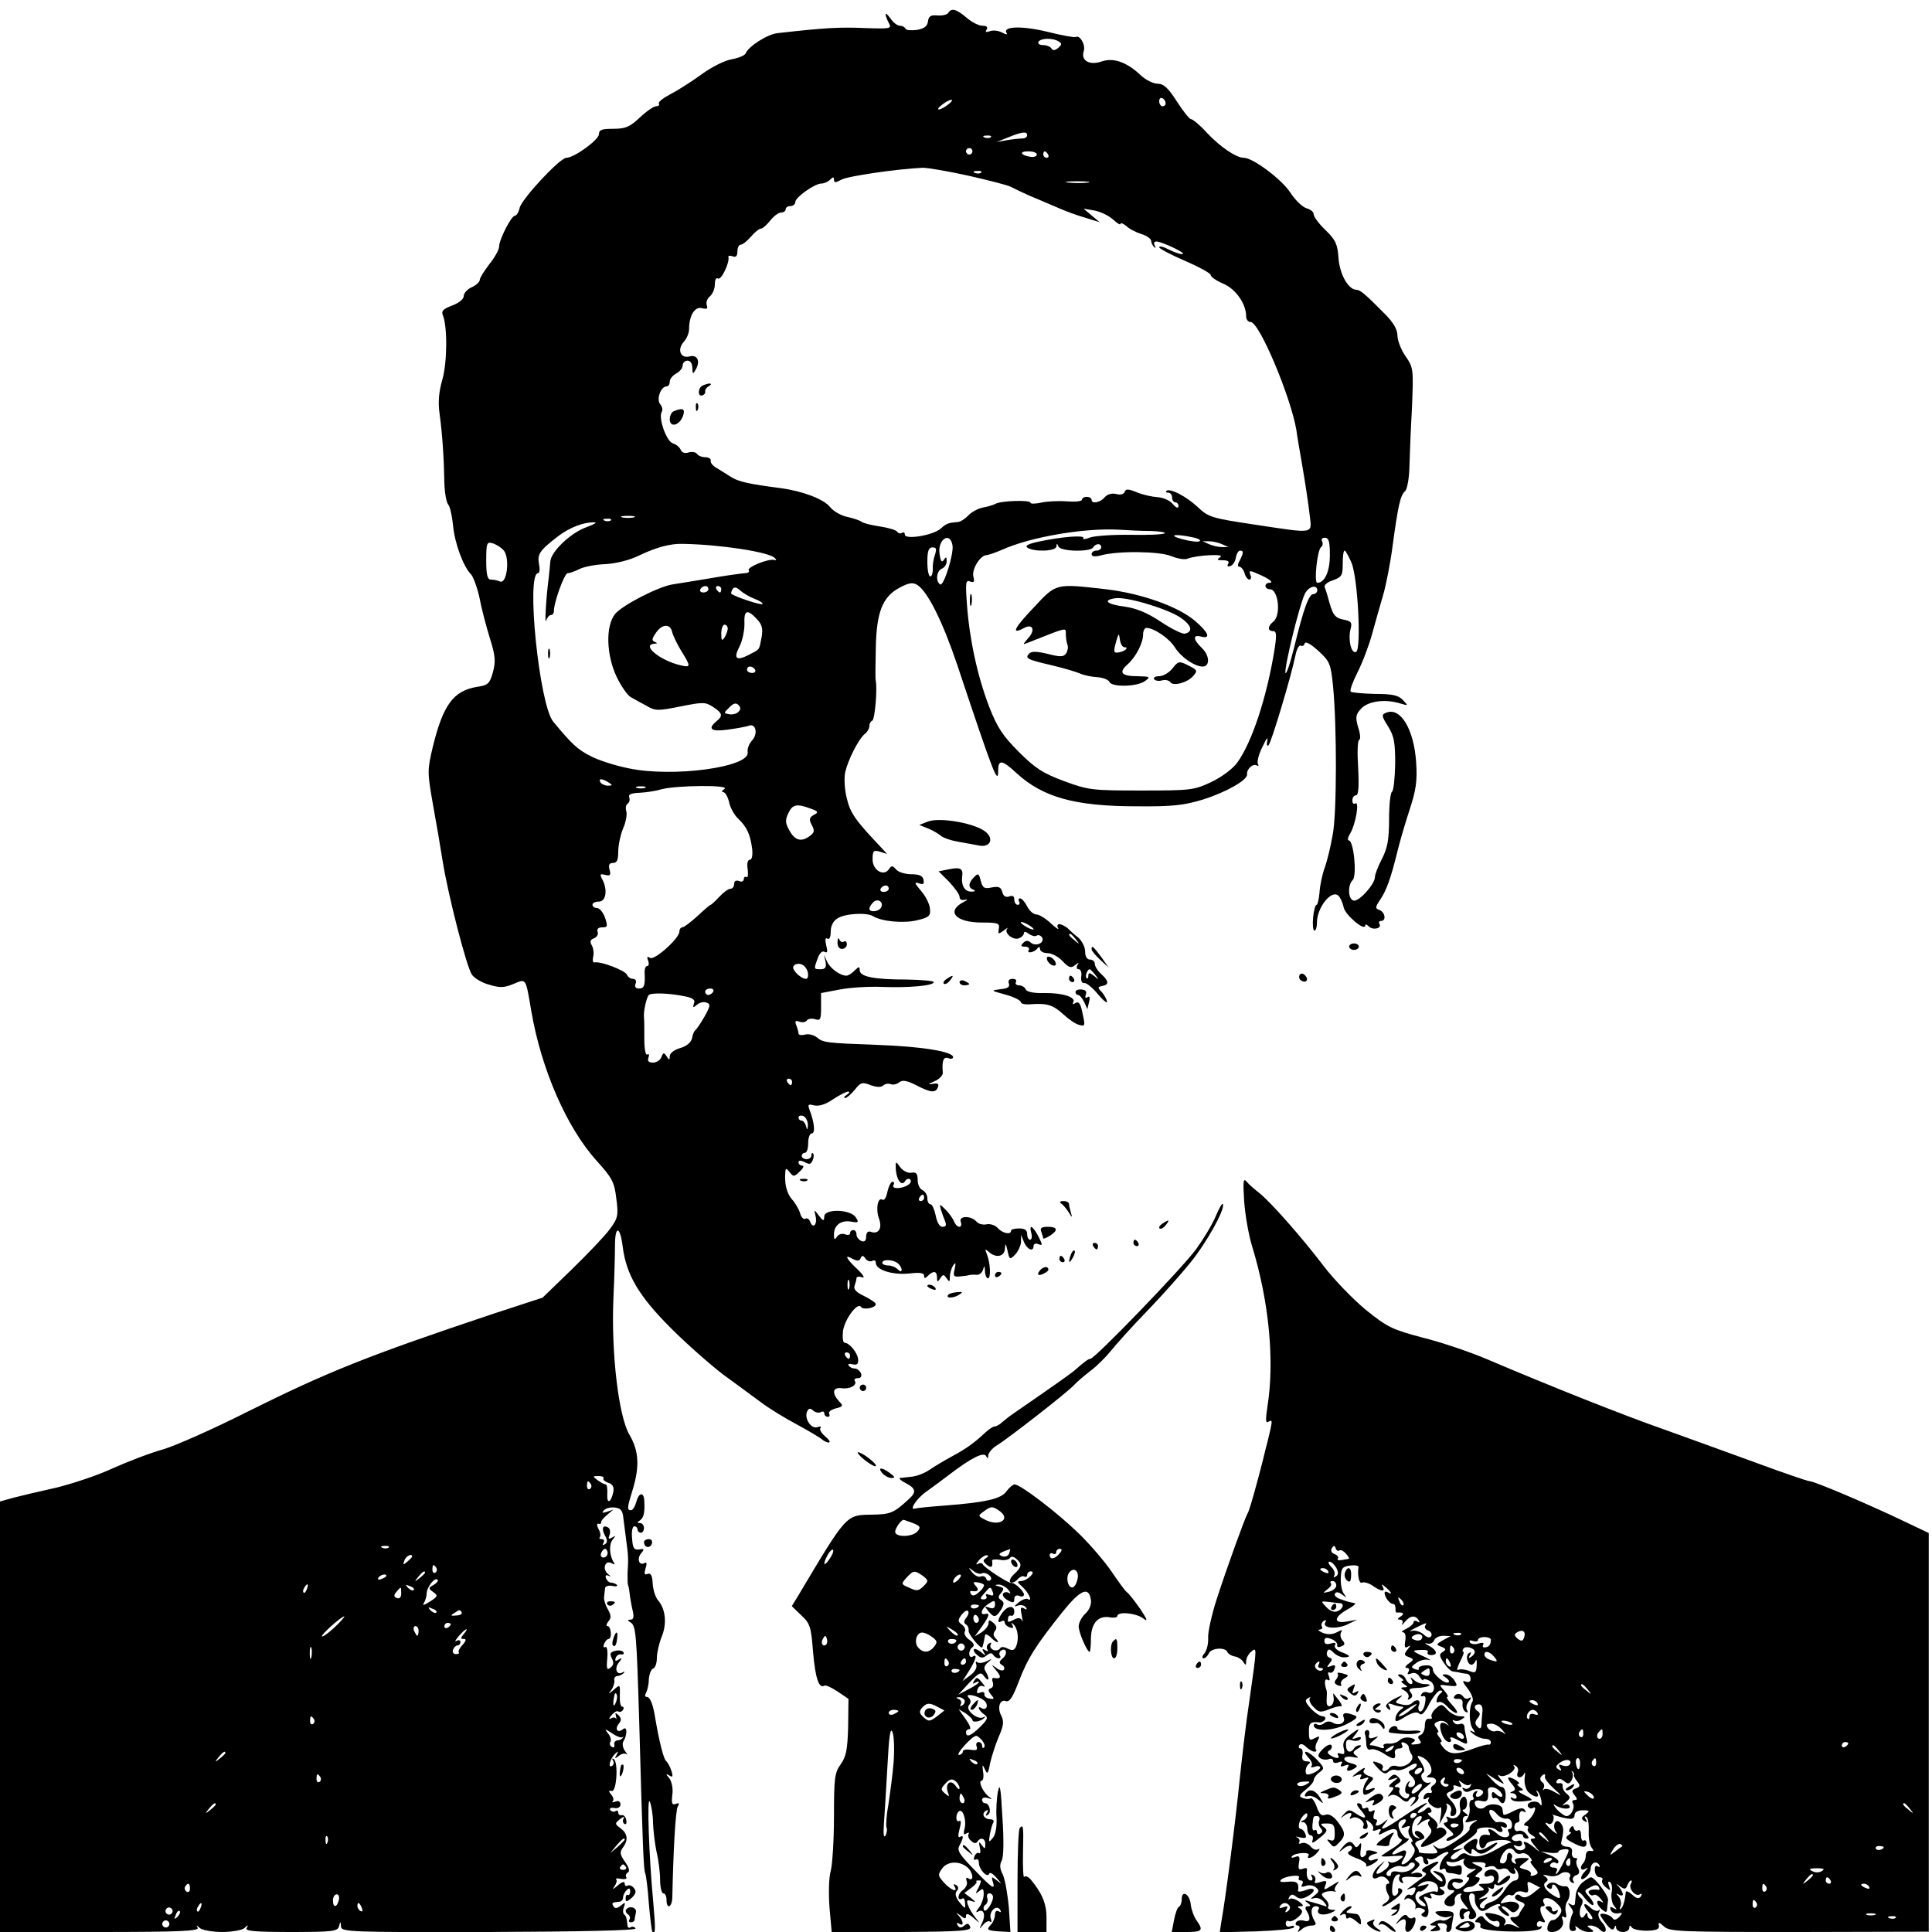 <?xml version="1.0" standalone="no"?>
<!DOCTYPE svg PUBLIC "-//W3C//DTD SVG 20010904//EN"
 "http://www.w3.org/TR/2001/REC-SVG-20010904/DTD/svg10.dtd">
<svg version="1.0" xmlns="http://www.w3.org/2000/svg"
 width="600pt" height="600pt" viewBox="0 0 600 600"
 preserveAspectRatio="xMidYMid meet">

<g transform="translate(0,600) scale(0.1,-0.1)"
fill="#000000" stroke="none">
<path d="M2945 5960 c-4 -6 -19 -9 -33 -8 -21 2 -28 -2 -30 -18 -2 -16 -12
-23 -35 -27 -18 -2 -33 -1 -35 4 -2 5 -10 9 -17 9 -8 0 -21 10 -29 22 -18 25
-21 17 -6 -13 10 -18 7 -19 -77 -16 -77 3 -119 1 -269 -16 -32 -4 -89 -41 -98
-62 -2 -7 -22 -15 -43 -19 -21 -3 -63 -24 -93 -46 -30 -22 -74 -50 -97 -62
-23 -12 -40 -25 -37 -30 3 -4 -1 -8 -8 -8 -8 0 -31 -16 -51 -35 -31 -29 -44
-35 -82 -35 -36 0 -45 -3 -45 -17 -1 -18 -77 -73 -101 -73 -20 0 -138 -127
-145 -155 -3 -14 -10 -25 -15 -25 -11 0 -49 -74 -49 -96 0 -9 -13 -33 -30 -54
-16 -21 -30 -43 -30 -49 0 -6 -11 -17 -25 -23 -14 -6 -25 -19 -25 -28 0 -9
-15 -21 -36 -29 -27 -10 -34 -17 -29 -29 15 -36 14 -146 -1 -200 -11 -38 -14
-70 -9 -106 9 -64 14 -145 15 -216 1 -30 6 -60 12 -67 6 -7 12 -36 15 -65 5
-55 32 -128 56 -152 7 -8 19 -40 26 -72 6 -33 21 -89 32 -125 17 -54 19 -72
10 -106 -10 -36 -15 -41 -49 -46 -74 -12 -106 -56 -138 -187 -17 -72 -17 -78
0 -175 10 -55 24 -136 31 -181 17 -105 73 -323 90 -350 7 -11 31 -26 54 -32
33 -10 46 -10 75 2 41 17 38 21 56 -84 31 -181 110 -362 203 -465 48 -53 55
-66 61 -117 7 -53 5 -61 -20 -95 -15 -21 -69 -77 -118 -125 l-91 -88 -150 -49
c-392 -131 -517 -181 -768 -306 -103 -52 -220 -104 -260 -116 -40 -11 -110
-38 -157 -59 -47 -22 -126 -48 -175 -60 -50 -11 -109 -25 -132 -31 l-43 -12 0
-668 0 -669 311 0 c245 0 309 3 303 13 -6 9 -4 9 7 -1 7 -6 38 -12 69 -12 31
0 62 6 69 12 11 11 13 11 7 0 -6 -9 25 -12 138 -12 129 0 145 2 149 18 4 16 5
16 6 -1 1 -17 26 -18 461 -17 287 1 458 5 454 11 -3 5 -10 7 -15 4 -5 -4 -10
-1 -10 4 -3 26 -4 30 -11 36 -4 4 -4 14 0 23 5 15 3 15 -10 4 -11 -9 -18 -10
-23 -2 -6 10 -5 12 18 14 6 0 12 6 12 13 0 7 5 17 11 23 8 8 11 6 11 -4 0 -8
-3 -13 -7 -11 -4 2 -7 -2 -7 -10 0 -13 3 -12 19 1 13 13 15 20 7 30 -6 8 -15
11 -20 8 -5 -3 -9 0 -9 7 0 7 -9 5 -22 -7 -14 -12 -18 -13 -10 -3 6 9 9 19 6
22 -4 4 3 4 15 2 12 -2 19 0 16 5 -3 5 -1 11 5 15 7 4 3 16 -9 33 -16 23 -17
30 -6 45 17 23 14 44 -9 60 -17 13 -17 14 0 28 10 7 15 9 11 2 -4 -6 -3 -14 2
-17 5 -4 8 2 6 11 -1 10 -8 17 -14 16 -6 -2 -11 2 -11 8 0 5 -4 8 -9 4 -5 -3
-12 -1 -16 4 -3 6 3 8 13 6 11 -2 19 3 19 11 0 9 -6 13 -16 9 -8 -3 -12 -3 -8
1 4 4 2 13 -5 21 -9 11 -8 13 2 11 15 -4 21 90 6 99 -5 4 -6 1 -2 -5 3 -6 2
-13 -3 -16 -14 -9 -7 22 9 37 10 10 11 9 5 -3 -7 -12 -6 -13 7 -3 8 7 19 9 24
5 4 -4 2 1 -5 10 -7 10 -9 23 -5 30 13 21 12 49 -1 38 -17 -14 -27 0 -13 17 8
10 8 17 -1 26 -10 9 -11 9 -8 -3 2 -8 2 -12 0 -7 -3 4 -10 4 -16 0 -7 -4 -6 1
2 10 7 9 17 15 21 12 5 -3 11 -1 15 5 3 5 2 10 -3 10 -5 0 -8 16 -7 35 1 34 1
35 -19 17 -17 -14 -18 -14 -8 -1 7 9 11 23 10 30 -2 7 2 13 9 14 6 0 15 4 20
9 4 5 3 6 -4 2 -18 -10 -26 13 -11 31 11 14 11 16 -1 9 -9 -6 -12 -5 -9 5 3 8
11 13 17 11 7 -1 10 2 7 7 -3 5 -15 7 -26 4 -15 -4 -17 -9 -10 -23 7 -13 6
-21 -4 -29 -11 -9 -13 -4 -10 29 2 23 -1 38 -6 35 -6 -3 -7 1 -4 9 3 9 10 16
14 16 5 0 8 9 7 20 -1 11 -5 20 -10 20 -5 0 -4 6 2 14 10 11 9 20 -1 38 -8 13
-13 30 -12 38 1 8 2 20 3 27 0 7 11 10 22 8 12 -3 18 -1 15 3 -4 4 -13 7 -19
7 -5 0 -12 6 -15 14 -3 9 0 11 9 7 8 -4 6 -1 -3 6 -19 16 -8 45 12 33 9 -5 11
-4 6 3 -14 23 -15 56 -3 71 10 12 9 13 -2 6 -11 -6 -13 -4 -8 8 3 9 2 19 -4
23 -17 10 -22 -3 -10 -25 8 -14 8 -22 -1 -27 -7 -4 -8 -3 -4 4 4 7 2 12 -5 12
-7 0 -9 3 -6 6 3 4 2 15 -4 25 -6 12 -6 18 0 17 5 -2 8 0 8 4 -1 4 7 14 18 23
l20 17 -20 -7 c-15 -5 -17 -3 -9 5 7 7 22 10 35 8 17 -2 23 -10 25 -33 2 -16
6 -48 9 -70 6 -44 7 -56 4 -100 0 -16 0 -32 1 -35 1 -3 4 -14 5 -25 1 -11 5
-35 9 -53 6 -23 4 -32 -6 -32 -10 0 -10 -2 1 -9 16 -10 18 -38 26 -301 11
-403 14 -470 19 -478 2 -4 8 -46 11 -92 4 -47 9 -87 11 -89 10 -10 10 9 3 89
-14 148 -20 336 -11 315 5 -11 10 -41 10 -66 1 -25 6 -66 11 -90 6 -24 11 -63
11 -86 0 -24 5 -43 10 -43 6 0 10 -9 10 -20 0 -31 17 -24 18 7 3 146 10 272
17 283 6 9 4 12 -6 8 -12 -5 -14 2 -11 28 3 20 -2 41 -9 51 -12 14 -12 16 0 9
10 -7 12 -3 6 15 -4 13 -12 26 -16 30 -8 5 -22 62 -34 133 -7 44 -16 66 -26
66 -6 0 -7 5 -3 12 4 7 9 26 9 42 1 16 7 32 13 34 7 2 12 17 12 33 0 16 7 46
15 66 17 41 12 87 -12 114 -8 10 -15 33 -16 52 -1 24 -6 33 -16 29 -10 -4 -11
1 -6 18 5 15 3 20 -3 16 -17 -10 -25 13 -11 30 11 13 10 15 -6 12 -16 -2 -20
4 -22 35 -2 20 1 37 7 37 5 0 10 -4 10 -10 0 -5 5 -10 10 -10 6 0 10 7 10 15
0 8 -6 15 -12 15 -10 0 -10 2 -1 8 12 8 16 24 14 60 -1 30 -17 28 -25 -3 -4
-14 -11 -25 -16 -25 -13 0 -13 6 5 64 22 72 19 121 -10 170 -34 57 -57 256
-50 422 3 65 5 140 5 166 0 64 16 61 24 -4 11 -87 50 -153 150 -253 50 -50
123 -114 161 -143 39 -28 91 -67 117 -86 25 -19 77 -51 115 -71 37 -20 72 -41
77 -46 6 -5 15 -9 20 -9 6 1 1 9 -11 19 -12 10 -19 22 -15 26 4 5 0 6 -9 3
-19 -7 -41 25 -33 47 5 12 10 13 20 4 7 -6 18 -8 24 -4 5 3 10 1 10 -4 0 -6 5
-11 11 -11 5 0 7 4 4 10 -3 5 6 12 20 16 24 6 25 8 10 23 -22 25 -19 43 8 40
26 -4 50 9 42 22 -4 5 1 9 9 9 10 0 13 6 10 15 -4 8 -12 15 -19 15 -8 0 -16 4
-19 9 -4 5 2 7 12 4 14 -3 18 1 17 15 -1 20 -27 52 -42 52 -5 0 -7 16 -5 36 5
37 46 92 56 75 7 -10 46 -3 46 9 0 4 -16 15 -36 25 -24 11 -34 21 -30 32 3 8
6 19 6 24 0 4 8 6 18 2 9 -3 3 8 -15 25 -37 35 -42 48 -14 32 14 -7 21 -6 24
3 4 9 8 9 15 -2 5 -7 15 -10 21 -7 6 4 11 1 11 -6 0 -22 52 -38 103 -33 34 4
47 2 47 -7 0 -9 3 -9 12 0 17 17 28 15 28 -5 0 -15 2 -16 10 -3 9 13 11 13 20
0 8 -12 10 -12 10 5 0 11 5 27 10 35 8 11 9 9 5 -11 -6 -22 -3 -25 17 -23 13
1 25 3 28 4 3 1 13 2 22 1 9 -1 18 6 21 16 4 14 5 13 6 -4 0 -13 5 -23 9 -23
10 0 8 46 -3 75 -7 16 -6 18 6 7 22 -20 49 -15 50 11 1 17 3 16 8 -7 6 -28 7
-29 24 -12 9 10 17 27 18 39 l0 22 9 -22 c10 -24 30 -32 30 -12 0 6 7 9 15 5
14 -5 13 -2 0 24 -18 34 -30 40 -22 10 3 -11 1 -20 -4 -20 -5 0 -9 8 -9 18 0
12 -8 17 -25 17 -14 0 -25 -3 -25 -7 0 -14 -27 -8 -41 8 -7 8 -22 14 -34 12
-12 -3 -27 1 -33 9 -18 19 -56 17 -48 -2 3 -8 1 -15 -5 -15 -5 0 -13 8 -16 17
-4 9 -15 25 -26 36 -19 19 -20 19 -15 1 3 -10 9 -27 13 -36 5 -13 3 -18 -8
-18 -9 0 -17 14 -21 35 -4 19 -11 35 -16 35 -6 0 -10 9 -10 19 0 10 -7 21 -15
25 -8 3 -15 17 -15 31 0 20 -4 26 -20 23 -10 -2 -26 6 -34 17 -14 20 -15 19
-14 -5 2 -34 18 -56 29 -38 4 7 11 9 16 5 4 -5 1 -12 -7 -17 -20 -13 -53 -13
-45 0 3 5 2 10 -3 10 -5 0 -12 -14 -16 -31 -3 -17 -10 -28 -15 -25 -15 10 -22
-29 -11 -59 11 -30 -2 -50 -27 -40 -8 2 -13 -4 -13 -15 0 -13 -5 -18 -15 -14
-8 4 -15 12 -15 20 0 8 -4 14 -10 14 -5 0 -10 -4 -10 -10 0 -5 -7 -7 -16 -3
-9 3 -20 0 -25 -8 -7 -11 -9 -9 -9 7 0 29 22 46 54 40 22 -4 24 -2 14 13 -16
26 -98 28 -98 3 -1 -15 -3 -15 -17 3 -15 20 -15 20 -10 -2 6 -26 -8 -41 -17
-17 -3 8 -10 13 -15 9 -5 -3 -13 5 -16 17 -4 13 -15 32 -25 43 -17 19 -24 49
-21 85 1 13 3 13 14 -1 11 -14 14 -14 31 3 11 10 14 18 8 18 -7 0 -12 5 -12
10 0 7 6 7 19 1 15 -8 20 -7 25 6 4 9 4 18 1 21 -3 3 -5 0 -5 -6 0 -7 -7 -12
-15 -12 -8 0 -15 5 -15 10 0 6 5 10 10 10 6 0 10 14 10 30 0 17 5 30 11 30 12
0 8 35 -7 74 -6 16 -4 18 15 13 15 -3 35 3 58 19 20 13 41 24 47 24 6 0 4 -5
-4 -10 -8 -5 -11 -10 -5 -10 5 0 18 12 30 26 18 23 23 24 49 14 19 -7 33 -7
39 -1 5 5 16 7 23 4 8 -3 20 0 27 6 10 8 24 5 52 -9 46 -24 61 -25 68 -6 4 10
-1 13 -16 10 -17 -3 -15 -1 5 8 15 6 27 19 26 27 -3 37 2 50 17 45 8 -4 15 -2
15 3 0 17 -95 33 -235 38 -163 6 -168 7 -189 24 -9 7 -25 11 -36 8 -11 -3 -20
-1 -20 3 0 5 -3 16 -7 26 -5 13 -3 16 10 11 9 -3 19 -2 23 4 3 5 14 7 25 4 17
-6 19 -1 19 37 l0 44 58 11 c31 6 91 10 132 8 86 -3 160 4 160 15 0 4 -38 7
-84 8 -103 0 -146 9 -146 29 0 12 -2 12 -16 -1 -8 -9 -20 -16 -25 -16 -20 0
-50 22 -60 43 l-10 22 5 -22 c3 -17 -1 -23 -15 -23 -22 0 -22 0 -9 35 6 16 14
23 21 19 9 -5 10 1 5 20 -4 18 -3 25 4 21 6 -4 10 5 10 22 0 18 8 33 21 41 23
15 90 19 110 7 27 -17 95 -23 137 -13 38 9 43 14 40 37 -1 14 -14 39 -28 55
-20 23 -21 28 -7 23 14 -5 18 -3 15 11 -2 12 -13 17 -38 17 -19 0 -41 7 -47
15 -11 12 -14 13 -22 1 -16 -24 -51 -4 -51 30 0 27 3 30 23 24 l22 -7 -22 24
c-76 80 -93 104 -103 149 -7 26 -9 63 -5 81 9 39 41 102 61 119 8 6 14 17 14
24 0 8 4 15 9 17 8 3 16 96 11 123 -2 6 -1 52 0 103 2 111 21 159 74 187 28
15 40 17 54 9 33 -20 80 -115 126 -252 112 -336 126 -372 126 -325 0 35 12 34
57 -8 82 -75 181 -103 373 -103 112 -1 147 3 206 21 73 23 139 61 137 78 -2
16 18 35 30 28 5 -3 7 -1 4 4 -4 6 2 31 14 54 11 24 18 33 15 20 -3 -14 -1
-20 4 -15 8 8 69 209 84 282 4 18 11 30 16 27 5 -3 10 0 12 7 3 7 19 -2 42
-23 36 -33 39 -40 46 -110 12 -122 12 -394 -1 -461 -6 -35 -17 -81 -25 -103
-8 -22 -15 -57 -16 -77 -2 -21 -6 -38 -9 -38 -4 0 -9 -18 -11 -40 -2 -22 0
-40 4 -40 5 0 8 11 8 25 0 46 44 102 66 84 6 -5 14 -22 17 -37 5 -24 67 -76
67 -56 0 5 5 3 11 -3 13 -13 42 -6 33 8 -3 5 0 9 5 9 17 0 13 27 -5 34 -14 5
-13 9 3 33 19 28 33 67 54 153 6 25 22 80 36 123 21 64 25 91 21 151 -7 101
-48 170 -92 153 -16 -6 -16 -10 5 -43 19 -31 22 -50 22 -117 -1 -44 -5 -83
-10 -86 -5 -3 -9 -42 -9 -86 0 -62 -5 -89 -22 -122 -12 -23 -22 -49 -22 -57 0
-21 -46 -73 -64 -73 -19 0 -22 47 -5 64 14 14 3 123 -12 123 -5 0 -3 10 5 23
16 27 29 100 15 92 -5 -4 -9 1 -9 9 0 9 5 16 11 16 8 0 10 25 7 85 -3 46 -2
85 3 87 5 2 4 19 -3 39 -9 32 -8 40 10 59 22 23 75 30 122 15 24 -7 24 -7 7
11 -14 15 -33 19 -87 19 -38 1 -72 4 -75 7 -4 3 6 30 21 60 15 29 35 82 45
118 10 36 25 90 34 120 9 30 23 100 30 155 17 125 24 157 39 170 6 6 12 37 13
70 1 33 4 117 8 186 5 122 5 127 -20 163 -14 20 -25 49 -25 64 0 19 -13 41
-39 67 -60 61 -77 75 -88 75 -25 0 -52 47 -56 98 -3 44 -9 57 -40 87 -21 20
-37 42 -37 49 0 8 -10 16 -22 19 -13 4 -35 25 -50 48 -27 42 -117 109 -145
109 -24 0 -74 34 -116 79 -21 23 -43 41 -48 41 -5 0 -25 25 -44 55 -27 42 -41
55 -60 55 -13 0 -37 12 -52 26 -43 41 -85 56 -122 43 -38 -13 -65 3 -55 33 6
19 -13 51 -25 43 -4 -2 -43 5 -87 16 -77 19 -141 18 -128 -3 4 -6 -1 -6 -14 1
-11 6 -28 8 -38 4 -12 -4 -15 -3 -10 5 5 8 0 12 -13 12 -11 0 -33 11 -49 25
-32 27 -47 31 -57 15z m343 -89 c10 -6 10 -10 -2 -20 -10 -8 -16 -9 -21 -1 -3
5 -15 10 -26 10 -11 0 -17 5 -14 10 7 12 45 13 63 1z m332 -192 c0 -5 -4 -9
-10 -9 -5 0 -10 7 -10 16 0 8 5 12 10 9 6 -3 10 -10 10 -16z m-676 -4 c-10 -8
-23 -15 -28 -15 -6 0 -1 7 10 15 10 8 23 15 28 15 6 0 1 -7 -10 -15z m246 -95
c0 -5 -6 -10 -14 -10 -7 0 -29 -2 -47 -5 l-34 -6 35 14 c44 18 60 20 60 7z
m-113 -6 c-3 -3 -12 -4 -19 -1 -8 3 -5 6 6 6 11 1 17 -2 13 -5z m-57 -44 c0
-5 -4 -10 -10 -10 -5 0 -10 5 -10 10 0 6 5 10 10 10 6 0 10 -4 10 -10z m200
-10 c0 -5 -9 -9 -20 -7 -31 5 -36 17 -7 17 15 0 27 -4 27 -10z m35 0 c3 -5 1
-10 -4 -10 -6 0 -11 5 -11 10 0 6 2 10 4 10 3 0 8 -4 11 -10z m-246 -66 c62
-14 120 -29 130 -34 9 -5 36 -18 61 -29 25 -10 63 -27 85 -36 22 -10 60 -24
85 -31 l45 -14 -25 21 -25 21 35 -6 c19 -4 44 -16 57 -28 13 -12 23 -18 23
-13 0 4 8 1 18 -7 9 -9 31 -20 47 -25 17 -5 30 -15 30 -21 0 -5 4 -14 9 -19 5
-5 6 -3 2 5 -4 7 -2 12 6 12 18 -1 96 -38 80 -39 -7 -1 -26 6 -42 14 -17 9
-30 12 -30 7 0 -4 36 -23 80 -42 44 -19 80 -39 80 -44 0 -6 18 -18 39 -27 38
-16 71 -62 71 -101 0 -10 6 -18 14 -18 27 0 124 -231 142 -335 1 -11 10 -63
19 -115 9 -52 19 -119 22 -147 7 -63 21 -61 -172 -32 -133 20 -142 23 -175 54
-35 33 -88 61 -98 50 -3 -3 0 -5 6 -5 7 0 12 -7 12 -15 0 -8 5 -15 10 -15 6 0
10 -6 10 -12 -1 -8 -8 -5 -18 7 -9 11 -30 20 -47 21 -16 1 -45 7 -64 15 -27
11 -35 11 -38 2 -3 -8 -14 -11 -27 -7 -14 3 -27 -1 -35 -10 -14 -17 -41 -22
-41 -8 0 5 -7 9 -15 9 -8 0 -15 -4 -15 -9 0 -5 -21 -7 -47 -5 -27 2 -63 0 -80
-4 -18 -4 -33 -4 -33 0 0 9 -94 6 -109 -4 -6 -3 -24 -9 -38 -11 -15 -3 -36
-14 -46 -25 -10 -10 -24 -20 -32 -20 -31 -3 -35 -4 -54 -21 -25 -21 -111 -35
-111 -18 0 6 -4 9 -9 5 -5 -3 -12 -1 -15 4 -3 5 -27 12 -53 16 -27 4 -52 10
-58 15 -5 4 -26 11 -45 15 -19 4 -42 18 -52 30 -19 25 -86 50 -153 59 -100 13
-132 20 -155 35 -14 9 -34 21 -45 28 -11 6 -19 16 -18 22 2 6 -6 11 -16 11
-11 0 -23 5 -26 10 -4 6 -15 8 -26 5 -12 -4 -21 -1 -25 8 -3 8 -14 17 -24 20
-20 5 -46 79 -35 98 4 5 2 16 -5 24 -12 15 2 55 20 55 6 0 10 7 10 15 0 8 9
19 20 25 11 6 20 17 20 25 0 8 7 15 15 15 9 0 15 -9 15 -22 1 -21 2 -21 11 -5
15 26 4 47 -20 40 -28 -7 -39 22 -17 46 9 10 16 27 16 39 0 42 18 71 40 65 15
-4 19 -2 15 9 -3 8 1 21 10 28 8 7 15 23 15 37 0 14 4 22 10 18 10 -6 37 51
32 67 -1 4 5 5 13 2 10 -4 15 0 15 15 0 12 5 21 10 21 6 0 20 11 32 25 12 14
26 25 31 25 5 0 18 11 29 25 11 14 26 25 34 25 8 0 14 5 14 10 0 6 7 10 15 10
8 0 15 6 15 13 0 14 60 57 81 57 8 0 20 5 27 12 9 9 12 9 12 0 0 -10 5 -10 23
0 19 11 171 33 252 37 17 0 81 -11 144 -25z m38 10 c-3 -3 -12 -4 -19 -1 -8 3
-5 6 6 6 11 1 17 -2 13 -5z m331 -31 c-15 -2 -42 -2 -60 0 -18 2 -6 4 27 4 33
0 48 -2 33 -4z m-1410 -1040 c-10 -2 -26 -2 -35 0 -10 3 -2 5 17 5 19 0 27 -2
18 -5z m-71 -9 c-3 -3 -12 -4 -19 -1 -8 3 -5 6 6 6 11 1 17 -2 13 -5z m-75
-21 c-49 -17 -111 -76 -113 -107 -1 -12 -3 -34 -5 -51 -8 -60 -13 -149 -8
-132 3 9 10 17 15 17 5 0 9 5 9 11 0 29 33 119 43 119 7 0 23 6 37 13 14 7 50
14 80 15 33 2 75 12 105 27 55 26 97 37 135 36 117 -2 265 -25 285 -43 7 -6 7
-9 0 -7 -18 5 -85 -22 -80 -32 4 -5 -2 -9 -12 -9 -10 -1 -58 -7 -108 -16 -49
-8 -102 -17 -117 -19 -46 -8 -156 -65 -178 -92 -30 -38 -27 -127 5 -195 14
-29 34 -58 44 -63 10 -6 32 -18 49 -27 27 -16 35 -16 105 -2 70 14 77 14 101
-1 30 -20 32 -28 11 -45 -29 -24 -16 -33 35 -26 28 4 57 9 65 12 22 9 30 -24
11 -45 -10 -11 -16 -27 -14 -37 8 -47 -234 -79 -370 -50 -40 8 -94 25 -118 38
-40 20 -59 38 -116 107 -43 52 -85 461 -47 461 5 0 6 13 3 28 -6 31 2 43 61
88 35 26 76 42 110 42 11 0 1 -6 -23 -15z m1752 -12 c27 -1 47 -4 43 -7 -3 -4
-50 -6 -105 -5 -54 1 -110 -3 -126 -8 -15 -6 -25 -7 -22 -2 7 10 -69 4 -138
-11 -33 -7 -44 -13 -35 -19 22 -14 89 -11 90 4 0 10 2 10 6 0 6 -16 99 -18
108 -3 3 6 10 10 16 10 5 0 9 -4 9 -10 0 -5 -7 -10 -15 -10 -8 0 -15 -5 -15
-11 0 -7 10 -9 28 -4 54 15 183 13 219 -2 20 -8 42 -12 51 -8 29 11 118 16
102 5 -12 -8 -11 -10 8 -10 15 0 21 -4 16 -11 -4 -7 -1 -10 7 -7 8 3 15 14 17
26 2 12 8 22 13 22 12 0 11 -7 -1 -31 -7 -12 -7 -19 -1 -19 5 0 13 -9 16 -20
3 -11 10 -20 15 -20 5 0 7 7 3 15 -5 14 -1 14 23 3 36 -15 52 -28 36 -28 -7 0
-12 -4 -12 -10 0 -5 6 -10 14 -10 26 0 35 -80 11 -100 -19 -15 -19 -30 -1 -30
10 0 11 -11 5 -52 -24 -152 -71 -294 -117 -357 -14 -19 -49 -45 -81 -60 -53
-25 -64 -26 -216 -26 -152 0 -164 1 -240 29 -67 25 -90 40 -141 91 -50 50 -67
76 -92 140 -36 94 -61 208 -69 317 -5 69 -4 78 10 72 12 -4 14 -1 10 15 -6 22
20 65 40 67 6 0 29 8 50 17 86 39 253 68 362 62 28 -2 72 -4 99 -4z m131 -20
c17 -3 26 -9 20 -12 -5 -3 -30 0 -55 7 -47 13 -19 17 35 5z m-747 -24 c5 -26
-27 -128 -38 -122 -15 9 -12 42 5 49 8 3 15 13 15 23 0 14 -2 15 -9 4 -6 -9
-10 -4 -13 18 -7 45 32 72 40 28z m1172 -31 c0 -51 -16 -86 -39 -86 -11 0 0
104 12 111 5 4 6 12 3 18 -4 6 0 11 8 11 13 0 16 -12 16 -54z m-2566 15 c20
-22 11 -105 -11 -97 -8 4 -21 6 -29 6 -10 0 -14 15 -14 59 0 54 2 59 19 54 11
-3 26 -12 35 -22z m2231 19 l20 -9 -20 0 c-11 0 -29 4 -40 9 l-20 9 20 0 c11
0 29 -4 40 -9z m-891 -32 c-5 -13 -8 -33 -7 -45 0 -13 -3 -23 -8 -23 -5 0 -9
20 -9 45 0 34 4 45 16 45 12 0 13 -5 8 -22z m1293 -25 c20 -47 31 -267 15
-277 -15 -9 -26 36 -18 69 6 22 3 26 -23 31 -24 5 -31 14 -41 48 -6 22 -13 46
-16 52 -3 7 9 17 26 22 27 10 30 15 30 51 0 23 2 41 6 41 3 0 12 -17 21 -37z
m-1997 -83 c0 -5 -7 -10 -16 -10 -8 0 -12 5 -9 10 3 6 10 10 16 10 5 0 9 -4 9
-10z m40 0 c0 -5 -2 -10 -4 -10 -3 0 -8 5 -11 10 -3 6 -1 10 4 10 6 0 11 -4
11 -10z m104 -30 c16 -6 26 -13 24 -16 -5 -4 -84 22 -97 32 -1 1 0 8 4 14 5 8
12 7 24 -4 9 -8 29 -20 45 -26z m1747 25 c-1 -5 -6 -10 -12 -10 -14 0 -30 -43
-60 -166 -13 -52 -25 -87 -27 -78 -3 19 42 205 60 244 11 24 40 32 39 10z
m-1741 -87 c17 -18 20 -30 15 -58 -8 -41 -4 -35 -40 -54 -39 -20 -48 -11 -28
27 9 18 15 49 15 69 -2 43 8 48 38 16z m-262 -43 c3 -10 15 -36 28 -57 30 -48
30 -52 -3 -44 -64 15 -123 64 -80 67 9 0 9 2 0 6 -10 3 -8 11 5 29 20 28 45
27 50 -1z m172 13 c0 -7 -5 -20 -10 -28 -8 -12 -10 -9 -10 13 0 15 5 27 10 27
6 0 10 -6 10 -12z m85 -128 c3 -5 -1 -10 -9 -10 -9 0 -16 5 -16 10 0 6 4 10 9
10 6 0 13 -4 16 -10z m-52 -131 c-6 -6 -19 -9 -29 -7 -17 3 -17 4 1 21 12 13
21 15 28 8 8 -8 8 -14 0 -22z m-403 -219 c13 -8 13 -10 -2 -10 -9 0 -20 5 -23
10 -8 13 5 13 25 0z m113 -17 c-7 -2 -19 -2 -25 0 -7 3 -2 5 12 5 14 0 19 -2
13 -5z m247 -3 c-8 -5 -10 -10 -4 -10 6 0 14 -14 18 -30 3 -17 16 -41 29 -53
26 -25 37 -47 43 -94 2 -20 -1 -33 -7 -33 -7 0 -10 -12 -7 -29 2 -17 1 -28 -4
-25 -4 3 -8 0 -8 -6 0 -7 -7 -10 -15 -6 -9 3 -15 0 -15 -9 0 -8 -5 -15 -11
-15 -7 0 -22 -11 -35 -25 -13 -14 -25 -25 -27 -25 -2 0 -21 -16 -41 -35 -21
-19 -42 -35 -47 -35 -5 0 -9 -6 -9 -13 0 -21 -77 -90 -91 -82 -9 6 -11 3 -6
-8 3 -10 2 -17 -3 -17 -5 0 -9 -10 -8 -22 2 -40 -2 -48 -18 -48 -10 0 -14 6
-10 15 3 9 0 15 -8 15 -8 0 -16 6 -19 13 -5 13 -83 43 -101 38 -5 -1 -6 7 -4
17 3 11 1 27 -4 36 -7 12 -5 18 7 22 9 4 14 13 11 20 -3 9 2 14 14 14 17 0 18
3 9 30 -6 17 -17 30 -25 30 -8 0 -14 5 -14 10 0 6 9 10 20 10 22 0 28 37 10
70 -8 15 -6 17 9 13 16 -4 19 -1 14 16 -4 15 -1 21 11 21 12 0 16 9 16 35 0
20 7 52 15 72 9 20 13 44 10 54 -3 9 -1 20 4 23 6 4 8 13 5 20 -3 9 6 13 33
14 21 1 52 6 68 11 45 12 214 14 195 1z m267 -61 c25 -9 26 -12 10 -20 -14 -8
-15 -14 -6 -31 10 -18 8 -24 -7 -35 -26 -19 -46 -13 -63 19 -12 21 -13 31 -3
52 13 28 26 31 69 15z m243 -249 c0 -5 -7 -10 -16 -10 -8 0 -12 5 -9 10 3 6
10 10 16 10 5 0 9 -4 9 -10z m-24 -59 c-8 -13 -36 -15 -36 -3 0 4 5 13 12 20
14 14 34 0 24 -17z m-234 -186 c10 -13 10 -35 1 -35 -17 1 -45 29 -39 39 8 12
28 10 38 -4z m-287 -75 c-3 -5 -10 -10 -16 -10 -5 0 -9 5 -9 10 0 6 7 10 16
10 8 0 12 -4 9 -10z m-84 -15 c22 -5 29 -11 24 -22 -4 -13 -3 -14 10 -3 8 7
21 10 30 6 12 -4 11 -11 -7 -43 -12 -21 -25 -40 -29 -43 -4 -3 -8 -14 -10 -25
-3 -12 -16 -24 -37 -30 -18 -5 -32 -16 -32 -25 0 -13 -2 -13 -10 0 -8 12 -10
12 -16 -3 -3 -9 -15 -17 -26 -17 -14 0 -18 5 -14 16 3 8 2 12 -4 9 -5 -3 -9
17 -9 47 0 29 0 60 -1 68 -2 17 6 56 14 69 6 9 67 7 117 -4z m329 -265 c0 -5
-2 -10 -4 -10 -3 0 -8 5 -11 10 -3 6 -1 10 4 10 6 0 11 -4 11 -10z m49 -134
c-1 -16 -2 -17 -6 -3 -2 9 -9 17 -14 17 -5 0 -9 4 -9 10 0 5 7 7 15 4 8 -4 14
-16 14 -28z m361 -226 c0 -5 -5 -10 -11 -10 -5 0 -7 5 -4 10 3 6 8 10 11 10 2
0 4 -4 4 -10z m-82 -203 c6 -5 12 -14 12 -20 0 -7 -4 -7 -12 1 -7 7 -20 12
-30 12 -10 0 -18 4 -18 8 0 12 32 11 48 -1z m-151 -79 c-3 -7 -5 -2 -5 12 0
14 2 19 5 13 2 -7 2 -19 0 -25z m3 -208 c0 -5 -2 -10 -4 -10 -3 0 -8 5 -11 10
-3 6 -1 10 4 10 6 0 11 -4 11 -10z m-766 -381 c-2 -4 4 -10 15 -14 14 -4 18
-13 16 -27 -7 -35 -21 -41 -19 -8 1 16 -1 30 -5 30 -4 0 -15 6 -25 13 -16 12
-16 13 3 13 11 0 18 -3 15 -7z m-39 -18 c3 -5 2 -12 -3 -15 -5 -3 -9 1 -9 9 0
17 3 19 12 6z m-628 -197 c-3 -3 -12 -4 -19 -1 -8 3 -5 6 6 6 11 1 17 -2 13
-5z m680 -17 c0 -8 -6 -14 -13 -14 -7 0 -10 6 -7 14 3 7 8 13 12 13 4 0 8 -6
8 -13z m-607 -11 c0 -2 -7 -9 -15 -16 -13 -11 -14 -10 -9 4 5 14 24 23 24 12z
m75 -35 c3 -5 2 -12 -3 -15 -5 -3 -9 1 -9 9 0 17 3 19 12 6z m-35 -15 c0 -2
-8 -10 -17 -17 -16 -13 -17 -12 -4 4 13 16 21 21 21 13z m-120 -10 c0 -2 -7
-7 -16 -10 -8 -3 -12 -2 -9 4 6 10 25 14 25 6z m147 -28 c-17 -9 -17 -11 -2
-22 16 -11 15 -14 -10 -30 -17 -11 -24 -13 -19 -5 5 8 9 21 9 30 0 19 25 52
34 43 3 -3 -2 -10 -12 -16z m-394 -13 c-3 -9 -8 -14 -10 -11 -3 3 -2 9 2 15 9
16 15 13 8 -4z m332 -3 c-3 -3 -11 0 -18 7 -9 10 -8 11 6 5 10 -3 15 -9 12
-12z m-39 -11 c0 -11 -5 -17 -13 -14 -10 4 -11 9 -2 19 15 18 15 18 15 -5z
m109 -59 c-3 -3 -11 0 -18 7 -9 10 -8 11 6 5 10 -3 15 -9 12 -12z m79 0 c2 -4
-5 -9 -17 -9 -17 -2 -19 0 -7 7 18 12 18 12 24 2z m-394 -45 c-19 -18 -37 -31
-40 -29 -5 4 60 62 69 62 3 0 -10 -15 -29 -33z m360 9 c0 -3 -4 -8 -10 -11 -5
-3 -10 -1 -10 4 0 6 5 11 10 11 6 0 10 -2 10 -4z m-100 -21 c0 -8 -2 -15 -4
-15 -2 0 -6 7 -10 15 -3 8 -1 15 4 15 6 0 10 -7 10 -15z m140 -10 c-10 -12
-10 -15 0 -15 9 0 8 -5 -3 -18 -10 -10 -15 -21 -12 -24 3 -2 -1 -5 -9 -5 -8 0
-12 6 -9 14 3 7 9 13 14 13 5 0 9 5 9 11 0 5 -6 7 -12 3 -7 -4 -4 2 6 14 21
25 36 31 16 7z m-473 -72 c-3 -10 -5 -4 -5 12 0 17 2 24 5 18 2 -7 2 -21 0
-30z m949 -128 c-1 -8 -5 -17 -8 -21 -5 -4 -4 16 1 34 3 9 9 -1 7 -13z m-941
-64 c3 -5 2 -12 -3 -15 -5 -3 -9 1 -9 9 0 17 3 19 12 6z m958 -56 c4 3 4 2 1
-2 -3 -5 -11 -8 -17 -8 -7 -1 -11 -7 -9 -14 1 -7 -2 -10 -8 -6 -6 3 -8 11 -4
16 3 5 0 17 -8 26 -12 15 -10 15 13 0 14 -10 29 -15 32 -12z m-1233 -49 c0 -2
-8 -10 -17 -17 -16 -13 -17 -12 -4 4 13 16 21 21 21 13z m295 -75 c3 -5 2 -12
-3 -15 -5 -3 -9 1 -9 9 0 17 3 19 12 6z m-325 -85 c0 -2 -8 -10 -17 -17 -16
-13 -17 -12 -4 4 13 16 21 21 21 13z m347 -118 c-3 -8 -6 -5 -6 6 -1 11 2 17
5 13 3 -3 4 -12 1 -19z m923 9 c0 -2 -10 -12 -22 -23 l-23 -19 19 23 c18 21
26 27 26 19z m4 -85 c3 -5 -1 -9 -9 -9 -8 0 -12 4 -9 9 3 4 7 8 9 8 2 0 6 -4
9 -8z m-1354 -68 c0 -8 -5 -12 -10 -9 -6 4 -8 11 -5 16 9 14 15 11 15 -7z
m462 -36 c-6 -23 -18 -23 -18 0 0 10 5 19 12 19 6 0 9 -9 6 -19z m-429 -23
c-3 -9 -8 -14 -10 -11 -3 3 -2 9 2 15 9 16 15 13 8 -4z m501 -1 c3 -8 2 -12
-4 -9 -6 3 -10 10 -10 16 0 14 7 11 14 -7z m-590 -15 c-3 -5 -10 -7 -15 -3 -5
3 -7 10 -3 15 3 5 10 7 15 3 5 -3 7 -10 3 -15z m17 -12 c-10 -9 -11 -8 -5 6 3
10 9 15 12 12 3 -3 0 -11 -7 -18z m-27 -28 c-3 -5 -10 -7 -15 -3 -5 3 -7 10
-3 15 3 5 10 7 15 3 5 -3 7 -10 3 -15z"/>
<path d="M2183 4803 c-16 -6 -17 -36 -2 -31 6 2 10 7 9 12 -1 5 4 13 12 17 14
9 1 11 -19 2z"/>
<path d="M2161 4734 c0 -11 3 -14 6 -6 3 7 2 16 -1 19 -3 4 -6 -2 -5 -13z"/>
<path d="M2093 4723 c-7 -2 -13 -14 -13 -25 0 -27 30 -20 41 10 8 22 0 27 -28
15z"/>
<path d="M1702 3970 c0 -14 2 -19 5 -12 2 6 2 18 0 25 -3 6 -5 1 -5 -13z"/>
<path d="M3211 4114 c-62 -65 -72 -86 -32 -65 28 16 38 -5 14 -31 -18 -21 -18
-21 2 -13 121 48 115 47 115 26 0 -11 2 -25 5 -33 3 -7 1 -19 -4 -27 -7 -11
-17 -12 -56 -2 -33 8 -51 9 -58 2 -15 -15 -9 -19 69 -37 38 -9 78 -21 89 -26
11 -5 35 -10 52 -11 18 -1 35 -8 38 -14 6 -18 87 -16 111 2 18 13 16 14 -23
15 -50 0 -60 11 -32 36 27 24 49 67 49 94 0 11 5 20 10 20 24 0 72 -33 89 -61
19 -30 61 -59 86 -59 23 0 22 34 -2 57 -28 27 -30 43 -3 36 32 -8 23 13 -19
49 -53 45 -167 85 -276 98 -158 18 -154 19 -224 -56z m452 -30 c38 -25 44 -46
16 -52 -8 -1 -41 15 -74 37 -42 28 -76 42 -112 47 -55 7 -70 20 -30 26 34 6
157 -31 200 -58z m-171 -94 c16 0 1 -13 -17 -16 -17 -3 -18 1 -8 36 7 24 8 25
11 3 2 -13 8 -23 14 -23z"/>
<path d="M3012 4135 c0 -16 2 -22 5 -12 2 9 2 23 0 30 -3 6 -5 -1 -5 -18z"/>
<path d="M3641 3924 c-10 -13 -29 -24 -41 -24 -11 0 -19 -4 -16 -9 3 -5 15 -7
25 -4 10 3 21 0 25 -5 8 -14 52 -3 71 18 15 17 14 19 -14 33 -29 15 -32 14
-50 -9z"/>
<path d="M2880 3448 l-25 -10 25 -10 c13 -5 31 -15 40 -22 8 -8 33 -16 55 -20
22 -4 52 -9 66 -12 32 -6 46 18 23 40 -28 28 -146 50 -184 34z"/>
<path d="M2945 3300 l-30 -6 33 -33 c17 -18 32 -39 32 -46 0 -9 7 -12 18 -9 9
2 7 -1 -5 -7 -56 -29 -26 -64 56 -64 50 0 56 -2 53 -19 -3 -18 -2 -18 15 -6
10 8 15 11 11 6 -11 -13 18 -37 36 -30 9 3 16 11 16 16 0 6 6 5 15 -2 8 -6 19
-9 24 -6 5 4 13 1 17 -5 10 -16 -18 -30 -34 -17 -9 8 -16 8 -24 0 -9 -9 -8
-12 6 -12 9 0 14 -5 11 -10 -8 -13 18 -8 27 5 5 6 8 5 8 -2 0 -7 10 -13 23
-13 13 0 34 -11 47 -25 19 -20 26 -23 39 -12 12 9 13 9 7 0 -4 -8 -2 -13 4
-13 6 0 10 -10 8 -22 -2 -14 2 -22 9 -21 6 2 26 -14 43 -35 17 -20 30 -30 28
-22 -2 8 -9 21 -17 30 -13 13 -12 15 2 18 22 4 21 15 -3 37 -11 10 -20 24 -20
32 0 7 -7 13 -15 13 -9 0 -15 9 -15 25 0 14 -10 33 -21 43 -12 9 -27 23 -34
30 -8 6 -19 12 -25 12 -6 0 -8 -6 -4 -12 4 -7 -6 -1 -23 15 -16 15 -36 27 -44
27 -9 0 -22 11 -29 25 -7 14 -17 25 -22 25 -5 0 -6 -4 -3 -10 3 -5 1 -10 -4
-10 -6 0 -11 7 -11 16 0 11 -5 14 -16 10 -10 -4 -18 1 -21 13 -4 16 -11 19
-33 15 -23 -5 -28 -2 -34 20 -6 24 -8 25 -21 12 -18 -18 -19 -33 -2 -39 7 -3
6 -6 -5 -6 -21 -1 -33 17 -30 46 4 26 -5 31 -43 23z m265 -186 c0 -2 -9 0 -20
6 -11 6 -20 13 -20 16 0 2 9 0 20 -6 11 -6 20 -13 20 -16z m131 -31 c13 -16
12 -17 -3 -4 -17 13 -22 21 -14 21 2 0 10 -8 17 -17z m60 -110 c13 -16 12 -17
-3 -4 -14 11 -18 11 -18 1 0 -8 -3 -11 -6 -7 -5 5 3 27 10 27 2 0 10 -8 17
-17z"/>
<path d="M2601 3074 c-1 -12 5 -21 14 -21 8 0 15 7 15 14 0 8 -4 12 -9 9 -5
-4 -12 0 -14 6 -3 7 -6 4 -6 -8z"/>
<path d="M4190 3060 c0 -5 7 -10 15 -10 8 0 15 5 15 10 0 6 -7 10 -15 10 -8 0
-15 -4 -15 -10z"/>
<path d="M3390 3052 c0 -5 12 -19 27 -33 l26 -24 -23 33 c-25 33 -30 38 -30
24z"/>
<path d="M3252 3019 c2 -7 10 -15 17 -17 8 -3 12 1 9 9 -2 7 -10 15 -17 17 -8
3 -12 -1 -9 -9z"/>
<path d="M4036 2972 c-3 -6 -1 -14 5 -17 15 -10 25 3 12 16 -7 7 -13 7 -17 1z"/>
<path d="M2940 2960 c-8 -5 -12 -12 -9 -15 4 -3 12 1 19 10 14 17 11 19 -10 5z"/>
<path d="M3320 2960 c0 -5 5 -10 11 -10 5 0 7 5 4 10 -3 6 -8 10 -11 10 -2 0
-4 -4 -4 -10z"/>
<path d="M2980 2950 c0 -6 7 -10 15 -10 8 0 15 2 15 4 0 2 -7 6 -15 10 -8 3
-15 1 -15 -4z"/>
<path d="M3133 2946 c4 -11 -3 -16 -26 -18 -31 -4 -31 -4 16 -17 26 -7 47 -18
47 -23 0 -5 12 -8 28 -7 53 4 71 -1 103 -30 17 -16 40 -32 51 -34 17 -5 18 -2
12 26 -8 42 -13 49 -26 41 -6 -4 -8 -3 -5 3 10 16 -33 30 -90 29 -34 -1 -55 4
-58 12 -2 6 -12 12 -20 12 -9 0 -13 5 -10 10 3 6 -1 10 -10 10 -11 0 -15 -5
-12 -14z"/>
<path d="M3340 2919 c0 -5 4 -9 8 -9 5 0 13 -10 19 -22 l10 -22 5 22 c4 14 2
20 -5 15 -6 -4 -8 -1 -5 8 4 10 -1 15 -13 16 -10 1 -19 -2 -19 -8z"/>
<path d="M2488 2333 c7 -3 16 -2 19 1 4 3 -2 6 -13 5 -11 0 -14 -3 -6 -6z"/>
<path d="M3864 2268 c3 -42 14 -105 25 -140 52 -170 70 -355 47 -497 -6 -42
-6 -52 4 -46 13 8 12 2 -3 -60 -3 -11 -10 -38 -15 -60 -20 -78 -42 -158 -48
-166 -8 -14 -63 -165 -95 -264 -16 -49 -28 -104 -27 -121 1 -18 -4 -39 -11
-48 -8 -9 -9 -16 -3 -16 5 0 12 7 16 15 6 17 52 21 58 4 2 -5 12 -11 21 -13
10 -1 23 -9 28 -17 7 -12 9 -11 9 2 0 9 7 22 15 29 19 16 19 17 -4 -145 -11
-71 -24 -184 -31 -250 -11 -115 -44 -373 -57 -443 l-5 -33 112 3 c61 2 114 7
118 12 3 5 -1 7 -10 4 -8 -4 -15 0 -15 8 0 7 4 11 9 8 5 -3 18 2 29 12 15 13
16 19 7 26 -10 6 -10 8 1 8 11 0 9 4 -4 14 -11 8 -24 12 -29 9 -5 -4 -6 -1 -2
6 6 9 11 9 21 1 10 -8 19 -8 34 0 30 16 27 32 -4 20 -14 -5 -24 -6 -24 -2 4
25 -3 31 -32 28 -19 -2 -27 0 -21 6 12 12 63 18 56 7 -3 -5 0 -9 6 -9 6 0 8
-5 4 -12 -5 -8 -2 -9 11 -5 9 4 24 2 31 -4 12 -10 11 -14 -3 -25 -14 -11 -15
-13 -2 -9 9 3 22 -2 30 -11 12 -15 12 -17 -1 -12 -8 3 -26 8 -40 12 -19 6 -21
5 -10 -3 11 -8 12 -11 2 -11 -8 0 -10 -5 -5 -13 15 -24 12 -38 -7 -32 -10 3
-21 1 -25 -5 -3 -5 -1 -10 5 -10 6 0 8 -6 4 -12 -6 -10 -4 -10 7 -1 7 7 21 13
32 13 12 0 16 4 10 13 -14 23 -13 47 3 47 8 0 13 -4 9 -9 -9 -15 11 -22 37
-12 18 8 19 10 5 10 -10 1 -16 5 -12 10 3 5 -1 16 -10 24 -13 13 -13 16 0 21
8 3 21 4 28 2 6 -1 8 -1 4 2 -4 2 -2 11 5 20 10 12 7 11 -15 -3 -26 -16 -27
-16 -21 0 6 14 3 16 -16 10 -15 -5 -20 -3 -16 3 3 6 1 14 -5 18 -8 4 -9 3 -5
-4 4 -7 2 -12 -3 -12 -10 0 -15 14 -12 34 1 5 -5 6 -14 2 -12 -4 -14 0 -11 19
4 19 1 23 -12 18 -10 -4 -14 -2 -9 3 11 11 58 13 51 2 -10 -15 14 -8 27 9 8 9
9 14 3 10 -7 -4 -17 0 -24 9 -7 8 -19 13 -27 10 -8 -3 -12 -2 -8 3 3 5 -1 12
-7 15 -7 3 -3 3 9 0 18 -4 22 -2 17 10 -3 9 -10 16 -14 16 -12 0 -6 28 8 42 8
8 12 9 12 1 0 -6 -6 -14 -12 -16 -10 -4 -10 -6 0 -6 6 -1 12 -10 12 -21 0 -11
5 -20 11 -20 6 0 8 -7 5 -16 -4 -10 3 -8 22 8 25 20 26 25 13 34 -12 10 -11
11 10 11 20 0 24 -5 24 -29 1 -21 -3 -27 -13 -23 -12 4 -13 3 -2 -9 11 -14 14
-14 28 1 22 22 21 33 -4 66 -14 18 -28 25 -38 21 -12 -5 -19 2 -27 25 -6 17
-15 29 -19 26 -5 -3 -15 -2 -24 1 -13 5 -12 9 9 26 14 11 25 24 25 30 0 6 8
17 18 24 16 12 15 14 -7 38 -27 29 -53 36 -28 8 10 -10 14 -22 10 -27 -5 -4 0
-5 10 -2 9 4 17 2 17 -2 0 -8 -28 -23 -40 -22 -9 2 -6 26 5 33 6 5 3 8 -7 8
-11 0 -16 6 -13 20 2 11 -1 20 -6 20 -6 0 -7 5 -4 10 4 6 12 4 21 -5 9 -8 20
-15 26 -15 6 0 8 3 5 6 -3 4 -2 15 4 26 9 17 8 18 -8 10 -16 -9 -18 -6 -18 19
-1 28 5 33 32 30 6 -1 14 3 18 9 3 5 0 10 -8 10 -7 0 -24 11 -36 24 -17 19
-20 26 -9 32 7 4 10 4 6 0 -4 -5 1 -17 11 -27 16 -17 22 -18 47 -8 16 7 33 11
38 10 5 -1 3 6 -4 16 -8 10 -16 20 -18 23 -2 3 -2 -4 0 -14 1 -10 -3 -21 -10
-24 -9 -3 -13 3 -12 19 1 13 1 26 0 29 -8 22 -7 39 3 33 7 -4 8 0 4 11 -4 9
-3 15 2 12 5 -3 12 1 15 10 5 12 2 15 -10 10 -14 -5 -15 -4 -5 8 9 11 9 15 0
18 -7 2 -10 10 -8 17 4 11 8 11 20 -1 8 -8 22 -15 32 -15 24 0 21 6 -9 17 -14
6 -22 15 -18 21 4 7 0 9 -13 5 -13 -4 -20 -2 -20 8 0 10 6 12 21 6 12 -4 20
-13 19 -19 -2 -6 4 -8 12 -4 12 4 13 9 4 19 -6 7 -8 18 -4 25 6 8 2 8 -13 0
-13 -7 -29 -8 -44 -2 -13 6 -17 10 -10 10 7 1 11 5 7 10 -3 5 0 13 6 17 7 4 9
3 5 -4 -11 -18 31 -23 66 -8 l33 16 -33 -6 c-42 -7 -40 14 3 38 17 9 27 18 23
19 -19 4 -24 5 -46 13 -12 4 -20 12 -16 17 3 6 12 5 22 -3 15 -11 15 -11 6 2
-7 8 -11 31 -10 50 1 30 5 35 29 38 15 2 27 0 26 -5 -4 -24 2 -53 11 -48 5 3
20 -1 32 -9 27 -19 42 -21 32 -3 -5 8 -2 8 9 -2 18 -15 23 -26 7 -16 -5 3 -10
3 -10 -2 0 -13 17 -35 26 -34 5 0 8 -6 8 -14 -1 -8 1 -14 5 -13 19 2 24 -4 11
-12 -11 -7 -11 -10 -2 -10 7 0 10 -6 7 -12 -4 -7 0 -5 8 5 16 20 33 22 43 5 4
-7 3 -8 -4 -4 -7 4 -12 3 -12 -2 0 -5 -10 -14 -22 -20 -13 -6 -18 -11 -11 -11
7 -1 10 -11 7 -27 -3 -19 -1 -24 8 -18 10 6 9 3 -1 -9 -11 -14 -11 -18 4 -23
17 -7 17 -8 -1 -21 -10 -7 -12 -13 -5 -13 7 0 9 -5 5 -12 -5 -8 -2 -9 9 -5 10
4 20 0 26 -11 6 -9 11 -13 11 -9 0 4 9 3 20 -3 21 -11 16 -45 -6 -36 -7 3 -16
1 -19 -5 -4 -5 -3 -8 2 -7 11 4 13 -4 7 -29 -4 -13 -10 -20 -15 -18 -4 3 -6
12 -2 20 6 17 -8 20 -23 5 -5 -5 -19 -7 -32 -3 -21 5 -21 6 -5 20 13 10 9 10
-15 -2 -18 -9 -30 -20 -27 -25 4 -6 8 -10 11 -10 3 0 2 5 -2 12 -5 8 -2 9 10
5 10 -4 23 -7 29 -7 7 0 6 -4 -2 -9 -8 -5 -16 -17 -17 -26 -2 -14 2 -14 31 4
22 13 36 16 43 9 7 -7 17 3 31 31 12 22 27 41 34 41 7 0 8 -3 2 -8 -13 -9 -19
-35 -7 -28 5 3 17 -3 27 -14 10 -11 23 -20 28 -20 6 0 0 11 -13 25 -13 14 -20
25 -15 25 4 0 0 9 -10 20 -17 19 -17 19 13 15 29 -3 30 -2 19 16 -6 10 -19 19
-27 19 -13 0 -13 -1 0 -10 8 -5 12 -11 9 -14 -9 -9 -49 24 -49 39 0 10 -9 14
-24 13 -14 -1 -22 -6 -20 -10 3 -4 -2 -5 -11 -2 -14 6 -13 8 4 20 11 8 28 12
38 9 10 -3 3 2 -14 10 -40 18 -40 20 -8 21 14 1 22 -2 19 -7 -3 -5 2 -9 10 -9
23 0 19 15 -6 29 -13 6 -15 10 -6 7 9 -3 19 2 22 10 3 8 16 14 28 14 l23 -1
-24 -13 c-21 -12 -22 -14 -5 -20 15 -6 16 -9 5 -16 -12 -7 -12 -12 3 -34 9
-14 22 -27 29 -27 6 -1 17 -2 22 -4 6 -1 15 -3 21 -3 6 -1 11 -8 11 -16 0 -9
-6 -12 -16 -8 -11 4 -9 -2 7 -22 12 -16 19 -33 15 -40 -12 -18 -11 -70 1 -85
9 -12 8 -13 -4 -7 -8 4 -6 0 4 -8 11 -9 28 -16 38 -16 10 0 18 -5 18 -10 0 -6
-3 -9 -7 -8 -5 1 -24 -4 -43 -11 -55 -21 -77 -21 -96 0 -9 10 -14 19 -9 19 4
0 2 7 -5 15 -7 8 -9 15 -5 15 4 0 2 6 -4 14 -9 11 -8 15 6 20 9 4 21 1 27 -6
6 -7 7 -10 2 -5 -17 12 -26 8 -23 -10 4 -24 16 -43 28 -43 6 0 7 5 3 11 -3 6
8 4 24 -5 30 -16 31 -15 26 7 -3 12 -6 28 -6 35 -1 7 -7 11 -14 8 -8 -3 -16 0
-20 6 -4 6 -3 8 2 5 6 -3 16 -2 24 4 12 7 11 9 -6 9 -11 0 -29 9 -39 20 -17
19 -19 19 -36 4 -10 -9 -16 -21 -13 -26 3 -4 0 -7 -8 -6 -8 2 -13 -6 -13 -21
0 -14 -6 -26 -13 -29 -9 -3 -10 -8 -3 -16 7 -8 4 -12 -12 -13 -15 -2 -18 0 -9
6 10 6 8 10 -7 14 -12 3 -27 0 -34 -7 -7 -7 -22 -12 -34 -11 -13 1 -19 -3 -16
-8 4 -6 -1 -8 -11 -4 -10 4 -23 7 -29 7 -6 0 -2 7 9 15 17 14 17 14 1 9 -13
-5 -18 -2 -15 9 2 9 -1 15 -7 14 -5 -1 -8 -6 -6 -12 2 -5 4 -20 4 -31 1 -14 6
-20 14 -17 7 3 25 -3 41 -13 30 -20 38 -19 34 2 -2 8 4 14 13 14 10 0 13 5 9
11 -4 7 -1 10 7 7 8 -3 14 -9 14 -14 0 -5 4 -15 9 -23 12 -18 -21 -43 -45 -36
-10 3 -20 1 -24 -5 -3 -5 -11 -10 -16 -10 -6 0 -8 4 -5 9 3 5 -1 12 -10 15
-25 10 -26 7 -4 -16 15 -16 23 -19 31 -11 6 6 18 9 25 6 8 -3 25 2 39 11 14 9
25 12 25 6 0 -6 -7 -13 -15 -16 -13 -5 -13 -8 0 -21 15 -15 12 -33 -6 -33 -6
0 -7 6 -3 13 4 6 3 8 -1 4 -13 -11 -15 -37 -4 -37 6 0 7 -5 4 -10 -5 -8 -11
-7 -21 1 -7 6 -11 15 -8 20 3 5 -1 9 -8 9 -9 0 -9 3 2 10 12 7 12 12 2 22 -9
9 -15 9 -24 -1 -11 -10 -9 -11 7 -6 20 7 20 6 1 -9 -13 -10 -15 -16 -7 -16 11
0 11 -3 0 -17 -11 -13 -11 -15 -1 -9 8 5 21 1 32 -9 12 -11 20 -13 25 -6 3 6
11 11 17 11 6 0 5 -7 -3 -17 -13 -16 -12 -17 3 -4 10 7 16 17 13 21 -3 5 7 18
22 29 16 12 21 19 12 15 -18 -6 -34 22 -19 31 6 4 3 16 -6 31 -15 22 -15 24 0
18 26 -10 41 -45 25 -55 -11 -7 -10 -9 4 -9 19 0 23 -15 7 -25 -6 -4 -8 -11
-4 -16 3 -5 0 -8 -7 -7 -6 2 -14 -3 -17 -11 -3 -9 0 -11 8 -6 8 5 11 4 6 -3
-7 -12 27 -35 37 -25 3 3 4 -7 2 -23 l-5 -29 14 25 c8 14 12 29 9 34 -4 5 -1
6 6 2 7 -5 10 -14 7 -22 -3 -8 -1 -14 3 -14 19 0 18 26 -2 47 -18 20 -18 23
-4 29 9 3 14 10 11 15 -3 5 3 6 12 2 13 -5 15 -3 9 8 -7 11 -6 12 7 2 8 -7 19
-9 23 -5 5 4 5 1 1 -6 -4 -7 -12 -9 -18 -6 -7 4 -8 2 -4 -4 5 -8 13 -9 24 -3
20 10 45 3 36 -10 -3 -5 -10 -9 -15 -9 -6 0 -7 5 -3 12 4 7 3 8 -5 4 -6 -4 -9
-12 -6 -17 4 -5 1 -9 -4 -9 -6 0 -9 -10 -7 -23 2 -12 -2 -28 -8 -36 -9 -11 -6
-13 14 -7 21 6 22 5 7 -4 -9 -6 -15 -15 -13 -19 3 -4 -16 -21 -42 -38 -37 -25
-50 -29 -62 -19 -13 9 -13 9 -2 -5 11 -14 8 -16 -22 -15 -19 0 -32 3 -30 5 2
2 -1 10 -7 17 -7 9 -5 14 10 19 17 5 18 9 8 20 -6 7 -16 11 -21 8 -4 -3 -2
-10 5 -15 11 -8 11 -9 -1 -5 -26 7 -15 67 12 67 6 0 4 -8 -3 -17 -11 -15 -11
-16 1 -6 14 13 39 19 27 6 -4 -3 -2 -12 4 -19 8 -9 5 -18 -11 -34 -31 -31 -19
-34 28 -9 32 18 39 25 31 36 -6 7 -16 10 -22 6 -5 -3 -7 -1 -3 5 3 6 -4 18
-16 26 -12 9 -17 16 -10 16 7 0 10 5 6 11 -4 8 -9 8 -17 0 -6 -6 -16 -11 -22
-11 -5 0 -1 7 9 15 42 31 2 13 -54 -25 -64 -44 -80 -49 -59 -23 11 15 11 16
-1 6 -17 -15 -34 -17 -25 -3 3 5 2 10 -4 10 -6 0 -7 7 -4 17 4 11 3 14 -5 9
-7 -4 -12 -2 -12 4 0 6 -4 8 -10 5 -5 -3 -10 -1 -10 4 0 6 -5 11 -12 11 -6 0
-4 -7 5 -18 25 -27 21 -35 -9 -16 -24 16 -26 16 -42 -2 -9 -10 -10 -13 -2 -6
18 15 34 16 24 0 -4 -7 -3 -8 5 -4 14 9 43 -12 35 -25 -3 -5 0 -9 6 -9 7 0 9
7 6 16 -5 14 -4 15 9 4 8 -7 12 -16 9 -21 -3 -5 3 -6 12 -2 12 5 15 3 9 -6 -6
-10 -3 -11 13 -2 28 15 42 14 42 -3 0 -8 5 -16 12 -18 6 -2 -5 -14 -25 -27
-20 -12 -37 -24 -37 -25 0 -2 17 -2 38 0 34 2 35 1 18 -11 -10 -8 -24 -12 -30
-8 -6 3 -8 3 -4 -2 4 -4 0 -14 -10 -21 -27 -21 -37 -16 -16 9 19 22 19 22 -2
4 -25 -21 -29 -50 -5 -38 10 6 21 4 29 -5 7 -8 9 -14 3 -14 -10 0 -9 -19 2
-37 4 -7 0 -16 -10 -22 -10 -6 -13 -11 -8 -11 6 0 23 11 39 23 20 16 26 26 17
31 -7 4 -10 2 -9 -5 2 -6 -2 -13 -9 -16 -8 -3 -11 7 -9 28 1 18 8 35 16 37 7
3 10 0 6 -6 -3 -6 -1 -14 5 -18 8 -4 9 -3 5 4 -8 13 3 16 43 12 14 -1 21 2 17
9 -4 5 -14 7 -24 4 -13 -4 -13 -2 3 10 16 13 17 18 7 25 -11 8 -11 10 2 15 10
4 16 1 16 -8 0 -8 5 -15 11 -15 5 0 7 5 3 12 -4 6 -3 8 3 5 6 -4 19 0 29 8 23
17 45 19 24 2 -17 -14 -27 -53 -11 -42 6 3 11 2 11 -3 0 -5 6 -9 13 -9 6 0 17
-2 23 -4 7 -2 12 -1 13 4 3 23 -1 28 -18 22 -11 -3 -23 -1 -27 6 -4 7 -2 10 7
7 8 -3 23 -1 34 5 11 5 17 6 13 2 -12 -13 12 -34 30 -29 9 3 6 -2 -8 -10 -14
-8 -19 -15 -12 -16 8 0 6 -7 -7 -21 -11 -12 -24 -18 -30 -14 -16 9 -13 25 3
19 8 -3 16 -2 19 3 3 4 -5 9 -18 9 -15 1 -25 -5 -28 -17 -4 -13 0 -19 11 -19
13 0 11 -4 -6 -16 -23 -16 -21 -34 4 -34 8 0 14 7 12 16 -2 10 4 19 12 22 8 3
12 1 7 -3 -4 -5 1 -17 10 -28 15 -17 15 -19 3 -15 -11 4 -16 -1 -17 -13 -1
-10 3 -19 8 -19 6 0 8 4 5 9 -3 5 1 11 9 14 9 4 12 1 8 -9 -3 -7 -1 -14 4 -14
18 0 23 13 11 28 -16 18 -21 52 -8 52 6 0 10 -4 10 -10 0 -20 2 -25 12 -38 9
-10 16 -9 35 4 14 8 27 13 31 10 3 -3 2 -6 -3 -6 -4 0 -2 -7 5 -15 7 -8 18
-15 24 -15 6 0 2 7 -8 15 -11 8 -15 15 -10 15 6 0 15 -5 22 -12 9 -9 15 -9 24
0 17 17 -6 32 -36 24 -19 -5 -19 -4 -7 11 7 9 17 15 21 12 5 -3 12 -1 15 5 4
6 15 8 25 5 15 -5 18 -2 15 15 -3 18 -1 19 17 9 l21 -11 -24 -19 c-16 -12 -27
-14 -35 -8 -8 7 -14 7 -18 0 -4 -5 3 -13 14 -16 15 -5 18 -10 11 -18 -5 -7
-11 -16 -13 -22 -1 -5 -9 -9 -15 -9 -18 2 -16 -6 5 -23 15 -13 15 -13 -4 -4
-12 6 -25 7 -29 3 -5 -4 -5 -2 -1 5 8 14 -10 26 -43 31 -21 3 -23 1 -11 -13 7
-9 18 -14 25 -11 6 2 12 -2 12 -9 0 -11 -5 -12 -21 -3 -12 6 -24 16 -28 22 -5
8 -11 7 -20 -2 -9 -9 -9 -12 1 -12 7 0 11 -6 8 -13 -6 -17 178 -22 189 -5 4 6
3 8 -3 5 -5 -3 -10 0 -10 7 0 8 7 12 15 8 11 -4 13 -2 6 9 -12 20 -14 39 -3
39 6 0 8 4 4 9 -12 21 18 22 38 2 18 -17 20 -25 10 -39 -6 -9 -16 -16 -21 -15
-5 1 -12 -7 -15 -17 -4 -14 0 -20 12 -20 23 0 41 19 34 38 -4 9 -2 13 4 9 7
-5 9 0 6 13 -3 11 -1 26 3 33 14 18 10 52 -5 49 -7 -1 -18 2 -25 7 -6 5 -18 6
-25 2 -9 -6 -10 -11 -2 -15 6 -4 11 -2 11 4 0 17 17 3 23 -20 4 -16 2 -18 -12
-10 -29 15 -44 37 -30 45 8 6 7 10 -2 17 -10 6 -7 7 9 3 13 -4 29 -1 37 5 15
12 39 4 30 -10 -3 -5 0 -12 6 -16 8 -4 9 -3 5 5 -4 6 0 14 8 17 12 4 13 11 6
24 -5 9 -6 20 -3 24 3 3 1 6 -6 6 -6 0 -11 8 -9 18 2 11 -4 17 -17 17 -12 1
-19 7 -16 15 8 35 8 46 -2 58 -15 19 -29 -8 -14 -28 6 -8 2 -6 -11 4 -22 19
-30 32 -13 22 5 -3 11 1 14 8 3 8 3 17 -1 19 -4 2 0 2 8 -1 45 -14 60 -14 60
1 0 9 10 15 25 15 23 0 23 -2 9 -13 -14 -9 -14 -14 -4 -20 9 -6 11 -4 5 5 -5
8 -4 11 2 7 5 -3 8 -23 7 -44 -1 -21 3 -44 9 -51 8 -10 7 -12 -4 -10 -8 2 -14
-5 -14 -14 0 -9 -4 -20 -8 -24 -12 -12 -8 -26 6 -18 10 6 10 4 0 -7 -18 -18
-16 -34 2 -19 8 7 15 18 15 26 0 18 17 27 26 13 4 -7 3 -9 -4 -5 -7 4 -10 -1
-9 -14 1 -11 7 -20 15 -20 7 0 11 -4 8 -9 -3 -5 2 -15 11 -22 15 -12 16 -12
10 4 -4 11 -3 16 3 12 6 -4 8 -18 5 -33 -2 -14 1 -33 8 -41 10 -12 9 -13 -2
-7 -9 6 -12 5 -9 -5 3 -8 13 -13 23 -11 14 3 15 1 4 -11 -10 -10 -16 -11 -21
-4 -7 11 -38 19 -38 10 0 -3 9 -16 19 -29 13 -17 21 -20 24 -12 4 10 6 10 6 1
1 -7 10 -13 21 -13 11 0 20 6 20 13 0 8 3 9 8 1 4 -6 25 -10 47 -10 30 1 39 5
37 16 -3 11 1 11 16 -3 17 -16 53 -17 420 -17 l402 1 0 619 0 619 -82 39
c-111 53 -274 122 -288 122 -6 0 -79 25 -163 56 -84 31 -213 77 -287 104 -129
45 -360 137 -557 221 -50 21 -138 51 -195 65 -94 25 -109 32 -176 86 -40 33
-99 94 -131 136 -70 92 -165 199 -200 227 -14 11 -32 26 -39 35 -11 13 -12 2
-8 -62z m296 -1083 c4 3 13 -2 20 -10 7 -8 11 -15 9 -16 -31 -6 -38 -6 -34 1
3 4 -2 11 -11 14 -9 3 -12 11 -8 18 6 9 9 9 12 0 2 -7 7 -10 12 -7z m-10 -54
c7 -14 7 -22 -2 -27 -6 -4 -8 -3 -4 4 3 6 -1 18 -10 26 -8 9 -11 16 -5 16 6 0
15 -9 21 -19z m-25 -11 c3 -6 -1 -7 -9 -4 -18 7 -21 14 -7 14 6 0 13 -4 16
-10z m25 -44 c0 -7 -10 -16 -22 -19 -21 -5 -21 -5 -6 7 10 7 15 16 11 19 -3 4
-1 7 5 7 7 0 12 -6 12 -14z m208 -61 c-3 -3 -9 2 -12 12 -6 14 -5 15 5 6 7 -7
10 -15 7 -18z m-195 6 c13 -2 7 -19 -10 -25 -9 -4 -23 1 -34 13 -18 19 -18 19
9 16 15 -2 30 -4 35 -4z m263 -70 c-3 -5 1 -12 10 -15 8 -3 12 -11 9 -17 -5
-7 -13 -5 -25 6 -9 8 -26 13 -36 10 -10 -3 -5 1 11 9 36 18 38 18 31 7z m307
-37 c-4 -11 -8 -12 -20 -3 -11 10 -11 14 -1 20 17 10 28 2 21 -17z m-318 -4
c-3 -5 -13 -6 -21 -3 -12 4 -13 8 -3 14 15 9 32 2 24 -11z m122 14 c-3 -3 -12
-4 -19 -1 -8 3 -5 6 6 6 11 1 17 -2 13 -5z m93 -16 c0 -15 -5 -23 -18 -24 -6
-1 -9 2 -6 8 4 6 -1 8 -14 4 -11 -4 -23 -2 -27 3 -3 7 0 8 9 5 9 -3 16 -2 16
3 0 5 9 9 20 9 11 0 20 -4 20 -8z m-115 -27 c3 -5 2 -12 -3 -15 -5 -3 -9 1 -9
9 0 17 3 19 12 6z m65 -11 c0 -5 -5 -12 -12 -16 -7 -5 -8 -3 -3 6 5 8 4 11 -3
6 -12 -7 -5 -36 8 -36 5 0 10 6 13 13 2 6 4 0 3 -14 -1 -24 -4 -26 -24 -18
-13 5 -28 6 -34 3 -5 -3 -2 8 6 25 9 17 14 31 11 31 -4 0 -4 4 0 10 6 10 35 2
35 -10z m60 -15 c14 -16 10 -18 -14 -9 -9 3 -16 10 -16 15 0 14 16 11 30 -6z
m-136 -21 c3 -8 2 -12 -4 -9 -6 3 -10 10 -10 16 0 14 7 11 14 -7z m-409 -4
c-3 -5 -1 -10 6 -10 7 0 10 -3 6 -6 -9 -9 -28 6 -22 17 4 5 8 9 11 9 3 0 2 -4
-1 -10z m345 -25 c0 -9 -6 -12 -16 -8 -13 5 -13 7 -2 14 17 11 18 11 18 -6z
m491 -52 c13 -16 12 -17 -3 -4 -10 7 -18 15 -18 17 0 8 8 3 21 -13z m-156 -43
c3 -6 -1 -7 -9 -4 -18 7 -21 14 -7 14 6 0 13 -4 16 -10z m-394 -20 c-13 -11
-28 -20 -35 -20 -6 0 3 9 19 19 39 25 46 25 16 1z m223 -4 c-1 -12 -3 -30 -3
-40 -1 -15 -4 -17 -13 -8 -8 8 -8 15 1 26 8 10 9 16 1 21 -14 9 -13 22 3 22 8
0 12 -9 11 -21z m171 -6 c3 -6 -1 -7 -9 -4 -10 4 -16 1 -16 -7 0 -7 -3 -10 -6
-6 -7 7 4 27 16 27 5 0 12 -4 15 -10z m-79 -32 c3 -4 -1 -5 -10 -4 -8 1 -18 5
-22 8 -3 4 1 5 10 4 8 -1 18 -5 22 -8z m-30 -21 c10 -12 12 -17 5 -10 -7 6
-19 9 -26 7 -6 -3 -17 1 -23 8 -8 11 -7 14 8 15 10 1 26 -8 36 -20z m251 -12
c0 -8 -4 -12 -9 -9 -5 3 -6 10 -3 15 9 13 12 11 12 -6z m60 0 c0 -8 -4 -15 -9
-15 -10 0 -11 14 -1 23 9 10 10 9 10 -8z m-432 -5 c3 -5 2 -10 -4 -10 -5 0
-13 5 -16 10 -3 6 -2 10 4 10 5 0 13 -4 16 -10z m1195 -24 c0 -3 -4 -8 -10
-11 -5 -3 -10 -1 -10 4 0 6 5 11 10 11 6 0 10 -2 10 -4z m-1415 -16 c-3 -5
-12 -10 -18 -10 -7 0 -6 4 3 10 19 12 23 12 15 0z m516 -7 c13 -16 12 -17 -3
-4 -17 13 -22 21 -14 21 2 0 10 -8 17 -17z m-301 -29 c0 -8 -19 -13 -24 -6 -3
5 1 9 9 9 8 0 15 -2 15 -3z m335 -14 c-3 -5 -13 -6 -22 -3 -12 5 -14 3 -8 -7
6 -9 4 -11 -5 -5 -10 6 -9 11 5 21 19 14 39 9 30 -6z m32 0 c-1 -21 -10 -18
-13 5 -1 8 2 15 6 15 5 0 8 -9 7 -20z m50 5 c0 -8 -4 -12 -9 -9 -5 3 -6 10 -3
15 9 13 12 11 12 -6z m-244 -30 c-6 -18 13 -20 21 -2 3 6 3 0 1 -15 -2 -16 3
-34 11 -43 19 -18 38 -20 28 -2 -4 6 -3 9 1 4 5 -4 10 -18 12 -30 2 -14 0 -18
-5 -9 -10 14 -45 5 -36 -9 3 -5 9 -7 14 -4 17 11 3 -26 -16 -40 -12 -9 -14
-14 -6 -15 7 0 11 -4 7 -9 -3 -6 3 -14 12 -20 13 -7 14 -10 4 -11 -11 0 -9 -5
5 -22 19 -23 19 -23 -2 -5 -22 18 -39 23 -29 8 9 -15 -16 -24 -28 -11 -9 10
-8 12 4 7 9 -3 16 0 16 8 0 7 -6 11 -13 8 -6 -2 -15 0 -18 5 -3 5 3 12 14 15
11 3 20 1 20 -4 0 -5 5 -9 11 -9 8 0 8 4 -1 14 -6 8 -17 13 -24 10 -7 -3 -13
2 -13 11 0 8 4 15 9 15 4 0 7 3 7 8 -3 20 2 32 13 26 7 -4 8 -3 4 4 -5 9 -15
8 -37 -3 -16 -9 -30 -13 -30 -10 -1 3 -2 10 -3 17 -1 15 -37 20 -53 7 -13 -12
-33 -4 -33 13 0 6 9 8 20 5 19 -5 24 3 21 31 -3 17 24 15 39 -3 14 -17 0 -21
-16 -5 -7 7 -11 6 -11 -4 0 -8 4 -13 8 -10 4 2 10 0 14 -6 11 -18 21 -11 21
15 0 14 -5 25 -11 25 -7 0 -20 10 -31 22 l-19 21 30 -19 c30 -18 30 -18 15 1
-9 11 -10 16 -3 11 15 -9 56 17 45 29 -4 5 -2 5 5 1 7 -4 10 -13 6 -21z m-298
5 c-3 -5 -11 -10 -16 -10 -6 0 -7 5 -4 10 3 6 11 10 16 10 6 0 7 -4 4 -10z
m130 0 c3 -5 2 -10 -4 -10 -5 0 -13 5 -16 10 -3 6 -2 10 4 10 5 0 13 -4 16
-10z m343 -13 c-1 -2 3 -11 10 -19 10 -13 10 -17 -4 -22 -13 -5 -14 -9 -4 -21
9 -11 9 -15 1 -15 -7 0 -10 -4 -7 -9 9 -13 -4 -41 -19 -41 -6 0 -20 10 -31 22
-10 13 -12 18 -4 12 18 -13 52 -15 44 -2 -3 5 -11 6 -17 2 -7 -3 -4 1 6 9 15
13 15 16 2 27 -8 6 -13 17 -12 23 1 7 -4 11 -11 9 -8 -1 -11 2 -7 8 5 8 11 7
22 -1 12 -10 16 -10 23 1 5 8 6 19 3 25 -4 5 -3 7 1 3 4 -3 6 -8 4 -11z m-90
-5 c-2 -5 11 -21 27 -36 27 -24 27 -25 4 -12 -14 9 -29 13 -34 9 -4 -5 -5 -3
-1 4 3 6 2 14 -4 18 -6 4 -8 11 -5 16 8 11 16 12 13 1z m-313 -12 c-3 -5 -1
-10 6 -10 7 0 10 -3 6 -6 -9 -9 -28 6 -22 17 4 5 8 9 11 9 3 0 2 -4 -1 -10z
m-429 -12 c-10 -6 -22 -6 -26 -2 -5 5 3 10 18 11 22 1 24 0 8 -9z m354 -13
c-7 -8 -17 -15 -22 -15 -6 0 -5 7 2 15 7 8 17 15 22 15 6 0 5 -7 -2 -15z m540
-27 c0 -6 -6 -5 -15 2 -8 7 -15 14 -15 16 0 2 7 1 15 -2 8 -4 15 -11 15 -16z
m981 -35 c13 -16 12 -17 -3 -4 -17 13 -22 21 -14 21 2 0 10 -8 17 -17z m-1281
-18 c7 -8 19 -14 28 -13 8 2 16 -5 17 -14 2 -10 -1 -18 -6 -18 -6 0 -8 -4 -4
-9 10 -18 -16 -23 -34 -7 -20 18 -36 21 -26 6 4 -6 3 -10 -2 -9 -20 4 -29 -2
-29 -21 0 -23 14 -27 22 -7 5 13 69 18 76 6 2 -2 1 -3 -1 -2 -2 2 -23 -8 -45
-21 -40 -23 -70 -27 -93 -13 -6 4 -16 0 -23 -8 -7 -8 -17 -12 -22 -8 -6 3 0
12 13 20 l24 14 -25 -6 c-15 -4 -6 5 23 21 26 15 46 33 44 38 -5 12 47 15 59
4 12 -12 26 -9 18 4 -4 7 -3 8 4 4 7 -4 12 -2 12 3 0 10 -14 15 -32 12 -4 0
-12 8 -18 19 -13 23 2 27 20 5z m-250 1 c0 -3 -4 -8 -10 -11 -5 -3 -10 -1 -10
4 0 6 5 11 10 11 6 0 10 -2 10 -4z m-303 -20 c-3 -7 -1 -18 5 -24 6 -6 6 -12
-1 -16 -6 -4 -11 -2 -11 4 0 6 -4 9 -8 6 -5 -3 -7 5 -6 17 3 28 2 27 15 27 6
0 9 -6 6 -14z m263 -11 c-11 -13 -10 -14 5 -9 13 5 16 4 11 -5 -4 -6 -2 -18 4
-26 7 -8 9 -15 5 -15 -4 0 -3 -6 3 -13 9 -10 7 -19 -4 -35 -16 -23 -41 -31
-27 -9 16 26 12 37 -9 26 -34 -18 -31 -3 4 20 18 11 28 21 21 21 -16 0 -36 37
-28 50 3 6 11 10 17 10 6 0 6 -6 -2 -15z m441 -42 c13 -16 12 -17 -3 -4 -10 7
-18 15 -18 17 0 8 8 3 21 -13z m237 -27 c-2 -1 -12 -8 -22 -16 -18 -14 -18
-14 -6 7 8 12 18 19 23 16 4 -3 7 -6 5 -7z m812 -2 c0 -8 -19 -13 -24 -6 -3 5
1 9 9 9 8 0 15 -2 15 -3z m-1145 -15 c4 -6 13 -8 20 -5 8 3 19 -2 25 -10 7 -8
9 -14 5 -14 -5 0 0 -8 9 -19 15 -17 15 -19 1 -25 -9 -3 -14 -2 -11 3 3 5 -4
12 -17 15 -22 6 -22 7 -3 21 19 14 19 15 -8 15 -18 0 -25 -4 -20 -12 4 -7 3
-8 -5 -4 -6 4 -9 11 -6 16 3 5 1 11 -5 15 -5 3 -10 -2 -10 -13 0 -10 -6 -19
-13 -19 -11 0 -11 6 -3 24 12 24 30 30 41 12z m152 -30 c-10 -21 -21 -39 -24
-39 -2 0 -1 5 2 10 3 6 -1 10 -10 10 -9 0 -13 5 -10 10 4 6 11 8 16 5 5 -4 9
-2 9 4 0 5 -12 14 -27 20 l-28 11 28 -4 c15 -2 27 0 27 3 0 4 8 7 18 8 18 1
18 0 -1 -38z m-37 7 c0 -2 -7 -7 -16 -10 -8 -3 -12 -2 -9 4 6 10 25 14 25 6z
m57 -11 c0 -8 -4 -12 -9 -9 -5 3 -6 10 -3 15 9 13 12 11 12 -6z m-494 -20
c-10 -8 -28 -11 -40 -8 -14 3 -23 1 -23 -7 0 -6 -5 -8 -11 -5 -15 10 26 36 44
29 8 -3 18 0 22 5 3 6 11 9 16 5 6 -3 3 -12 -8 -19z m230 12 c-4 -6 0 -8 10
-4 9 3 19 2 22 -3 3 -5 12 -7 19 -4 8 3 17 1 21 -5 9 -15 28 -14 19 2 -4 6 -3
8 1 4 15 -13 14 -37 0 -37 -8 0 -22 -14 -32 -30 -10 -17 -28 -33 -40 -36 -13
-4 -23 -10 -23 -16 0 -5 -5 -6 -11 -3 -6 5 -4 12 8 21 17 13 17 14 -2 8 -17
-4 -16 -3 3 8 12 8 19 18 15 23 -4 4 -2 5 5 1 7 -4 12 -2 12 5 0 7 3 9 6 6 9
-9 44 11 44 25 0 6 -10 3 -22 -8 -17 -16 -20 -16 -15 -3 3 9 1 21 -5 27 -12
12 -38 5 -38 -10 0 -6 7 -8 15 -4 9 3 15 0 15 -9 0 -10 -10 -15 -27 -15 -22 0
-25 -2 -13 -10 8 -5 11 -10 5 -11 -5 0 -22 -2 -38 -4 -15 -2 -25 0 -22 6 4 5
12 9 19 9 19 0 43 30 25 30 -10 1 -9 4 3 14 17 12 16 14 -5 23 -21 10 -21 10
5 10 17 0 25 -4 21 -10z m1046 -17 c-6 -5 -18 -6 -26 -3 -19 8 -16 11 13 11
17 0 22 -3 13 -8z m-29 -14 c0 -2 -8 -10 -17 -17 -16 -13 -17 -12 -4 4 13 16
21 21 21 13z m55 -16 c3 -5 1 -10 -4 -10 -6 0 -11 5 -11 10 0 6 2 10 4 10 3 0
8 -4 11 -10z m-620 -10 c-9 -14 14 -42 28 -33 6 4 7 1 3 -6 -6 -9 -13 -8 -27
5 -10 9 -19 13 -20 8 -2 -24 -8 -46 -15 -52 -4 -4 -5 0 -1 9 3 9 0 22 -6 29
-9 10 -9 11 1 6 6 -4 12 -3 12 1 0 5 -6 15 -12 23 -11 12 -10 12 3 2 14 -10
18 -10 23 3 3 8 8 15 11 15 4 0 3 -5 0 -10z m420 -9 c3 -5 2 -12 -3 -15 -5 -3
-9 1 -9 9 0 17 3 19 12 6z m320 -1 c3 -6 -1 -7 -9 -4 -18 7 -21 14 -7 14 6 0
13 -4 16 -10z m-350 -49 c3 -5 2 -12 -3 -15 -5 -3 -9 1 -9 9 0 17 3 19 12 6z
m-1450 -10 c3 -5 0 -13 -6 -17 -8 -5 -9 -3 -4 6 6 10 4 12 -9 7 -10 -4 -15 -3
-11 3 8 13 22 13 30 1z m1818 -28 c-7 -2 -19 -2 -25 0 -7 3 -2 5 12 5 14 0 19
-2 13 -5z m64 -9 c-3 -3 -12 -4 -19 -1 -8 3 -5 6 6 6 11 1 17 -2 13 -5z"/>
<path d="M4135 1010 c-3 -5 -1 -10 4 -10 6 0 11 5 11 10 0 6 -2 10 -4 10 -3 0
-8 -4 -11 -10z"/>
<path d="M4694 461 c13 -15 14 -20 4 -24 -10 -4 -10 -6 0 -6 6 -1 12 -6 12
-12 0 -5 -5 -7 -12 -3 -6 4 -8 3 -5 -3 6 -9 25 -10 62 -4 6 1 -3 8 -20 16 -16
7 -23 14 -15 14 13 1 13 2 0 11 -8 5 -10 10 -5 10 12 0 -16 20 -29 20 -5 0 -1
-9 8 -19z"/>
<path d="M4870 450 c-9 -6 -10 -10 -3 -10 6 0 15 5 18 10 8 12 4 12 -15 0z"/>
<path d="M4557 276 c-15 -12 -15 -15 -2 -26 12 -10 15 -10 15 0 0 10 3 10 15
0 12 -10 20 -9 40 4 14 9 25 19 25 22 0 4 -11 -1 -25 -10 -28 -18 -47 -14 -38
9 6 18 -6 19 -30 1z"/>
<path d="M4644 125 c-10 -8 -14 -15 -8 -15 6 0 17 7 24 15 16 19 9 19 -16 0z"/>
<path d="M3296 2262 c6 -4 16 -16 23 -27 10 -17 12 -17 7 -2 -3 10 -6 23 -6
28 0 5 -8 9 -17 9 -11 0 -14 -3 -7 -8z"/>
<path d="M3776 2224 c-10 -25 -38 -71 -61 -103 -43 -59 -315 -341 -329 -341
-6 0 -17 -8 -49 -36 -10 -9 -71 -52 -190 -134 -12 -8 -28 -21 -35 -27 -7 -7
-18 -13 -23 -13 -5 0 -17 -8 -27 -17 -35 -33 -61 -52 -104 -75 -24 -13 -56
-32 -72 -43 -16 -11 -41 -20 -55 -21 -14 -2 -30 -3 -36 -4 -5 0 2 -8 18 -16
32 -17 34 -28 8 -51 -46 -42 -55 -46 -115 -47 -79 -1 -76 2 -228 -253 l-19
-31 30 -29 c27 -25 30 -36 36 -113 7 -81 18 -115 35 -105 4 3 23 -6 41 -18
l34 -23 -1 -87 c-2 -70 -6 -92 -23 -116 -19 -26 -21 -43 -21 -163 0 -73 -5
-149 -10 -168 -6 -20 -7 -69 -4 -113 l7 -78 218 1 c186 1 217 4 212 16 -4 11
-9 12 -18 4 -10 -8 -15 -8 -21 1 -4 8 -3 9 4 5 16 -10 15 6 0 24 -11 12 -10
12 5 1 13 -11 17 -11 17 -1 0 9 8 7 23 -6 22 -19 22 -19 6 1 -9 11 -19 28 -23
39 -5 14 -3 17 11 12 15 -5 14 -3 -2 10 l-20 15 20 15 c11 8 19 17 18 19 -2 3
-1 5 2 5 3 0 7 0 10 0 3 0 0 -10 -6 -22 -11 -20 -10 -21 2 -11 12 10 14 8 14
-12 -1 -13 -8 -32 -16 -41 -8 -10 -9 -15 -2 -11 18 11 25 -10 13 -35 -10 -21
-10 -21 3 -6 8 10 18 14 22 10 5 -4 5 1 2 10 -7 21 18 45 29 27 4 -8 3 -9 -4
-5 -7 4 -12 0 -12 -10 0 -10 -6 -25 -14 -33 -13 -14 -10 -16 24 -19 l38 -2 -5
77 c-4 42 -12 88 -19 102 -9 17 -10 30 -3 43 6 11 7 63 2 136 -5 92 -8 108
-14 77 -4 -22 -6 -59 -4 -82 1 -25 -3 -50 -11 -60 -13 -16 -14 -16 -10 9 3 15
7 32 11 38 3 5 -1 10 -9 10 -20 0 -29 17 -15 26 8 5 9 3 4 -6 -5 -8 -4 -11 3
-6 12 7 5 36 -9 36 -5 0 -9 5 -9 11 0 6 8 8 18 5 15 -5 15 -5 1 6 -18 15 -32
48 -20 48 4 0 7 12 4 28 -3 23 -2 24 6 7 7 -17 10 -14 16 20 5 21 17 59 27 82
15 34 16 47 8 64 -14 25 -5 53 14 46 11 -4 22 13 40 61 28 73 53 112 135 215
56 70 83 82 89 38 2 -14 -5 -31 -17 -42 -12 -11 -21 -29 -21 -40 0 -19 26 -79
34 -79 2 0 4 19 4 42 1 48 23 72 60 65 12 -2 22 0 22 4 0 16 63 9 83 -9 13
-10 8 1 -11 30 -18 26 -37 50 -42 53 -5 3 -26 32 -47 63 -21 31 -67 85 -103
120 -67 65 -181 152 -199 152 -5 0 -17 -10 -25 -21 -16 -24 -65 -35 -196 -45
-41 -3 -81 -7 -88 -9 -20 -7 4 31 34 52 14 10 47 34 73 54 68 52 108 72 114
56 4 -8 6 -7 6 3 1 8 12 22 25 30 39 24 217 163 240 187 11 12 36 33 53 46 18
13 47 42 64 63 17 21 67 77 113 124 45 47 105 114 133 149 51 63 107 164 101
181 -2 6 -11 -11 -22 -36z m-671 -917 c36 -27 -5 -49 -47 -26 -21 11 -21 12
-3 25 23 17 27 17 50 1z m-270 -37 c23 -9 25 -13 15 -25 -15 -19 -70 -20 -70
-2 0 11 19 37 26 37 2 0 15 -5 29 -10z m-259 -112 c-18 -26 -22 -17 -5 14 6
11 13 17 16 15 3 -3 -2 -16 -11 -29z m558 18 c-3 -9 -12 -12 -22 -9 -15 6 -9
11 25 22 1 1 0 -5 -3 -13z m156 -1 c-14 -17 -30 -20 -30 -4 0 5 5 7 10 4 6 -3
10 -1 10 4 0 6 5 11 11 11 8 0 8 -5 -1 -15z m-228 -14 c-10 -6 -10 -10 3 -21
14 -11 19 -7 16 13 -1 4 10 5 24 3 13 -3 27 0 31 5 4 6 11 6 20 -2 19 -16 18
-25 -7 -48 -11 -10 -16 -22 -11 -25 5 -3 15 1 22 9 7 8 16 12 21 9 5 -3 9 0 9
5 0 6 5 11 11 11 19 0 -11 -30 -30 -30 -13 -1 -13 -3 4 -18 20 -18 33 -48 17
-38 -5 3 -18 -2 -28 -10 -16 -13 -16 -15 -2 -10 10 3 20 0 24 -6 5 -7 2 -8 -6
-3 -10 6 -12 1 -7 -21 3 -16 4 -23 1 -17 -4 9 -11 10 -25 3 -10 -6 -19 -8 -19
-5 0 15 3 20 11 17 5 -1 9 5 9 13 0 20 -20 19 -36 -2 -16 -21 -18 -37 -4 -28
6 3 10 2 10 -3 0 -6 7 -13 16 -16 10 -4 13 -2 8 7 -5 8 -4 9 4 2 13 -13 17
-45 8 -67 -6 -14 -12 -15 -26 -8 -12 6 -21 7 -25 0 -3 -5 -12 -7 -20 -4 -8 4
-12 11 -8 17 3 6 1 7 -6 3 -6 -4 -8 -12 -5 -18 5 -7 2 -8 -6 -3 -9 6 -11 4 -5
-6 8 -12 6 -12 -8 0 -10 8 -20 12 -22 9 -3 -3 1 -11 10 -18 11 -10 18 -10 29
-1 10 8 16 9 21 1 3 -5 11 -10 16 -10 6 0 8 4 4 9 -3 5 -1 12 4 15 17 11 21
-11 5 -24 -12 -10 -12 -15 -2 -21 7 -4 9 -11 5 -15 -3 -4 -15 -1 -24 7 -15 11
-15 10 1 -9 17 -20 15 -27 -8 -23 -5 1 -6 -5 -3 -13 3 -8 1 -17 -6 -19 -9 -3
-9 -8 1 -20 11 -13 10 -15 -5 -12 -10 1 -17 8 -16 13 2 6 -4 9 -12 6 -11 -5
-13 -2 -9 10 3 9 11 13 18 9 6 -4 5 1 -3 10 -16 20 -18 20 -27 5 -4 -7 -3 -8
4 -4 7 4 12 5 12 2 0 -3 -14 -13 -32 -22 l-32 -17 34 37 c32 33 36 35 47 19
15 -19 17 -5 4 16 -7 10 -4 19 7 28 15 13 15 13 -4 4 -12 -6 -25 -7 -29 -3 -5
4 -6 0 -3 -8 3 -9 -5 -23 -19 -33 l-24 -18 21 33 c22 36 26 53 10 43 -5 -3
-10 1 -10 9 0 8 5 18 11 21 6 5 3 13 -10 22 -12 8 -18 19 -15 25 4 6 0 16 -8
22 -14 10 -14 14 -2 31 8 10 17 16 20 12 4 -4 1 -13 -5 -21 -8 -10 -9 -16 -1
-21 6 -4 9 -12 8 -18 -3 -11 41 -63 43 -52 1 3 3 10 4 15 1 6 3 15 4 21 0 6 8
3 17 -5 8 -9 18 -16 22 -16 3 0 1 5 -6 12 -8 8 -8 15 -2 23 7 9 5 16 -5 25
-12 10 -15 10 -15 -1 0 -8 -10 -20 -21 -28 l-22 -13 22 30 c23 33 26 43 12 40
-19 -6 -15 15 7 30 20 13 22 13 22 -1 0 -11 -5 -14 -17 -10 -16 6 -16 5 -4
-10 18 -22 23 -21 40 4 10 18 10 23 0 30 -10 6 -10 11 0 22 10 13 9 16 -6 20
-15 4 -15 5 -2 6 9 0 23 -7 30 -16 8 -10 9 -14 2 -10 -6 4 -14 3 -18 -2 -3 -6
4 -15 15 -21 16 -9 20 -8 20 4 0 10 6 13 15 10 8 -4 15 -2 15 4 0 10 -29 38
-39 36 -9 -2 -85 48 -89 58 -2 4 -9 5 -15 1 -7 -4 -6 1 2 10 7 9 19 17 25 17
7 0 6 -3 -2 -9z m-14 -48 c12 8 38 -11 28 -20 -5 -4 -11 -3 -13 4 -2 7 -10 10
-17 7 -7 -3 -19 3 -27 13 -13 16 -12 17 3 5 9 -8 21 -11 26 -9z m297 -22 c-3
-12 -10 -21 -15 -21 -14 0 -21 32 -9 47 16 19 33 1 24 -26z m-479 15 c18 -14
18 -16 2 -32 -15 -15 -21 -16 -44 -5 -26 11 -26 12 -9 31 22 24 25 24 51 6z
m112 -10 c-7 -8 -15 -12 -17 -11 -5 6 10 25 20 25 5 0 4 -6 -3 -14z m77 -17
c3 -3 -3 -14 -14 -23 -13 -12 -21 -14 -26 -6 -3 6 -3 10 2 9 20 -3 25 2 14 15
-10 11 -9 14 3 12 9 -1 18 -4 21 -7z m28 -23 c4 -11 1 -13 -10 -9 -10 4 -14 2
-10 -4 3 -5 0 -10 -8 -10 -13 0 -12 4 2 19 19 22 19 22 26 4z m-43 -42 c0 -8
-19 -13 -24 -6 -3 5 1 9 9 9 8 0 15 -2 15 -3z m0 -45 c0 -5 -4 -9 -8 -9 -5 0
-9 7 -9 15 0 8 4 12 9 9 4 -3 8 -9 8 -15z m-66 -48 c-2 -3 -12 3 -22 13 -16
17 -16 18 5 5 12 -7 20 -15 17 -18z m-79 -5 c16 -12 17 -16 6 -30 -16 -20 -35
-20 -50 -2 -13 16 -5 46 13 46 7 0 21 -6 31 -14z m-329 -23 c-10 -10 -19 5
-10 18 6 11 8 11 12 0 2 -7 1 -15 -2 -18z m404 13 c0 -11 -19 -15 -25 -6 -3 5
1 10 9 10 9 0 16 -2 16 -4z m24 -27 c-3 -5 -10 -7 -15 -3 -5 3 -7 10 -3 15 3
5 10 7 15 3 5 -3 7 -10 3 -15z m-49 -38 c3 -5 2 -12 -3 -15 -5 -3 -9 1 -9 9 0
17 3 19 12 6z m55 -1 c0 -5 -5 -10 -11 -10 -5 0 -7 5 -4 10 3 6 8 10 11 10 2
0 4 -4 4 -10z m-20 -26 c0 -8 -19 -13 -24 -6 -3 5 1 9 9 9 8 0 15 -2 15 -3z
m76 -95 c15 -12 9 -33 -7 -24 -16 10 -10 -7 7 -19 14 -10 12 -15 -12 -39 -28
-28 -44 -34 -44 -17 0 6 5 10 11 10 6 0 0 14 -12 31 l-22 31 22 -13 c11 -8 21
-17 21 -21 0 -9 27 -4 37 7 4 4 3 5 -3 2 -18 -10 -57 23 -45 37 7 9 7 16 -1
24 -15 15 28 7 48 -9z m-61 2 c3 -5 0 -13 -6 -17 -7 -4 -9 -3 -5 4 3 5 0 13
-6 15 -9 4 -10 6 -1 6 6 1 14 -3 18 -8z m-83 -22 l21 -11 -24 -19 c-22 -16
-25 -16 -41 -2 -13 12 -14 18 -5 29 15 16 23 17 49 3z m-122 -13 c0 -2 -7 -6
-15 -10 -8 -3 -15 -1 -15 4 0 6 7 10 15 10 8 0 15 -2 15 -4z m-15 -161 c-3
-38 -11 -96 -16 -129 -6 -32 -8 -64 -6 -71 3 -6 1 -18 -3 -26 -6 -8 -7 6 -5
36 2 28 7 108 11 180 5 96 9 123 16 105 5 -14 6 -56 3 -95z m275 70 c7 -9 10
-18 6 -22 -3 -3 -6 -1 -6 5 0 7 -5 12 -11 12 -6 0 -9 -6 -6 -14 4 -11 -1 -13
-19 -10 -13 2 -24 0 -24 -6 0 -5 -6 -10 -12 -10 -12 0 40 58 53 59 4 1 12 -6
19 -14z m-15 -73 c-3 -3 -11 0 -18 7 -9 10 -8 11 6 5 10 -3 15 -9 12 -12z
m-55 -75 c0 -6 -6 -3 -13 8 -16 21 -33 5 -23 -22 5 -13 4 -14 -9 -3 -14 12
-14 15 1 31 13 14 20 16 31 8 7 -6 13 -16 13 -22z m14 -32 c3 -8 1 -15 -4 -15
-6 0 -10 7 -10 15 0 8 2 15 4 15 2 0 6 -7 10 -15z m2 -92 c-5 -18 -3 -23 5
-17 7 4 10 3 7 -2 -3 -5 0 -15 8 -21 8 -8 15 -9 19 -3 10 16 25 11 25 -7 0
-16 -2 -16 -11 -3 -9 12 -10 11 -6 -8 3 -12 2 -20 -3 -17 -4 3 -11 -2 -14 -11
-3 -8 -2 -12 4 -9 6 3 10 -1 10 -10 0 -21 27 -49 32 -34 2 6 12 0 23 -13 18
-21 18 -21 1 -8 -18 14 -18 13 -11 -10 5 -19 -8 -10 -54 38 -52 53 -60 65 -51
81 13 24 13 34 1 26 -6 -3 -6 6 -1 25 5 19 5 28 -1 25 -10 -7 -13 18 -2 29 12
12 25 -24 19 -51z m8 -122 c18 -15 22 -46 4 -35 -7 5 -9 2 -6 -8 4 -8 -2 -21
-12 -28 -17 -12 -18 -36 -1 -26 4 3 8 -4 8 -15 2 -18 0 -18 -17 3 -12 15 -15
27 -9 35 7 7 6 14 -2 19 -8 4 -9 3 -5 -4 13 -21 -10 -13 -32 11 -19 21 -20 25
-7 43 16 24 54 26 79 5z m79 -88 c6 -13 -20 -56 -27 -45 -3 6 -1 14 5 17 5 4
8 13 5 21 -5 14 10 20 17 7z"/>
<path d="M3140 1151 c0 -5 5 -13 10 -16 6 -3 10 -2 10 4 0 5 -4 13 -10 16 -5
3 -10 2 -10 -4z"/>
<path d="M3020 705 c-7 -9 -8 -15 -2 -15 5 0 12 7 16 15 3 8 4 15 2 15 -2 0
-9 -7 -16 -15z"/>
<path d="M2874 689 c-11 -18 11 -32 25 -16 9 12 8 16 -3 20 -9 4 -18 1 -22 -4z"/>
<path d="M2990 266 c0 -2 8 -10 18 -17 15 -13 16 -12 3 4 -13 16 -21 21 -21
13z"/>
<path d="M3610 2200 c-8 -5 -12 -12 -9 -15 4 -3 12 1 19 10 14 17 11 19 -10 5z"/>
<path d="M3234 2174 c3 -9 6 -18 6 -20 0 -2 9 1 20 8 27 17 25 28 -6 28 -20 0
-25 -4 -20 -16z"/>
<path d="M3520 2140 c0 -5 5 -10 11 -10 5 0 7 5 4 10 -3 6 -8 10 -11 10 -2 0
-4 -4 -4 -10z"/>
<path d="M3395 2130 c3 -5 8 -10 11 -10 2 0 4 5 4 10 0 6 -5 10 -11 10 -5 0
-7 -4 -4 -10z"/>
<path d="M3326 2105 c-9 -26 -7 -32 5 -12 6 10 9 21 6 23 -2 3 -7 -2 -11 -11z"/>
<path d="M3290 2090 c0 -5 5 -10 11 -10 5 0 7 5 4 10 -3 6 -8 10 -11 10 -2 0
-4 -4 -4 -10z"/>
<path d="M3230 2055 c-14 -16 -3 -20 19 -6 8 5 9 11 3 15 -5 3 -15 -1 -22 -9z"/>
<path d="M3090 2039 c0 -5 5 -7 10 -4 6 3 10 8 10 11 0 2 -4 4 -10 4 -5 0 -10
-5 -10 -11z"/>
<path d="M2880 2006 c0 -2 7 -7 16 -10 8 -3 12 -2 9 4 -6 10 -25 14 -25 6z"/>
<path d="M2944 1978 c-7 -11 18 -10 36 2 11 7 10 9 -8 7 -13 -1 -26 -5 -28 -9z"/>
<path d="M2670 1690 c0 -5 5 -10 10 -10 6 0 10 5 10 10 0 6 -4 10 -10 10 -5 0
-10 -4 -10 -10z"/>
<path d="M2685 1466 c17 -13 32 -22 35 -19 6 5 -41 42 -55 43 -5 0 4 -11 20
-24z"/>
<path d="M2740 1425 c7 -8 20 -15 28 -15 13 0 12 3 -4 15 -25 19 -40 19 -24 0z"/>
<path d="M2000 1211 c0 -17 18 -21 24 -6 3 9 0 15 -9 15 -8 0 -15 -4 -15 -9z"/>
<path d="M4177 1116 c-3 -8 0 -19 6 -24 9 -8 12 -4 13 14 2 26 -11 33 -19 10z"/>
<path d="M1886 1018 c3 -5 10 -6 15 -3 13 9 11 12 -6 12 -8 0 -12 -4 -9 -9z"/>
<path d="M1907 918 c-7 -20 -7 -28 0 -30 3 -2 8 7 9 20 4 24 -1 30 -9 10z"/>
<path d="M3457 903 c-11 -10 -8 -53 3 -53 6 0 10 14 10 30 0 31 -2 35 -13 23z"/>
<path d="M4320 880 c0 -5 5 -10 11 -10 5 0 7 5 4 10 -3 6 -8 10 -11 10 -2 0
-4 -4 -4 -10z"/>
<path d="M4235 860 c4 -6 11 -8 16 -5 14 9 11 15 -7 15 -8 0 -12 -5 -9 -10z"/>
<path d="M4215 839 c-4 -6 -2 -16 5 -22 10 -9 11 -9 6 0 -3 6 -1 13 6 15 9 3
9 6 1 11 -7 4 -15 2 -18 -4z"/>
<path d="M4276 836 c3 -8 13 -17 22 -21 13 -5 13 -2 -3 15 -21 24 -26 25 -19
6z"/>
<path d="M3715 830 c-3 -5 -1 -10 4 -10 6 0 11 5 11 10 0 6 -2 10 -4 10 -3 0
-8 -4 -11 -10z"/>
<path d="M4166 832 c-3 -5 1 -9 9 -9 8 0 12 4 9 9 -3 4 -7 8 -9 8 -2 0 -6 -4
-9 -8z"/>
<path d="M4154 803 c3 -4 1 -12 -4 -18 -8 -9 -6 -14 5 -19 9 -3 13 -2 10 3 -3
6 2 14 11 19 14 8 13 10 -6 15 -12 3 -19 3 -16 0z"/>
<path d="M4350 790 c8 -5 11 -10 5 -10 -5 0 -3 -5 5 -10 13 -9 13 -10 0 -10
-12 -1 -11 -3 3 -11 9 -6 14 -15 11 -21 -4 -7 -2 -8 5 -4 8 6 9 11 2 20 -8 10
-4 13 20 14 34 1 55 12 23 12 -11 0 -26 6 -33 13 -11 10 -13 10 -7 0 4 -7 3
-13 -2 -13 -6 0 -12 7 -16 15 -3 8 -11 15 -18 15 -9 0 -8 -3 2 -10z"/>
<path d="M4310 780 c0 -5 5 -10 11 -10 5 0 7 5 4 10 -3 6 -8 10 -11 10 -2 0
-4 -4 -4 -10z"/>
<path d="M3851 764 c0 -11 3 -14 6 -6 3 7 2 16 -1 19 -3 4 -6 -2 -5 -13z"/>
<path d="M4192 761 c-10 -6 -10 -10 2 -20 11 -9 16 -9 22 0 5 8 3 9 -6 4 -10
-6 -12 -4 -7 8 7 19 7 20 -11 8z"/>
<path d="M4167 729 c7 -7 15 -10 18 -7 3 3 -2 9 -12 12 -14 6 -15 5 -6 -5z"/>
<path d="M4226 731 c-3 -5 1 -11 9 -14 9 -4 12 -1 8 9 -6 16 -10 17 -17 5z"/>
<path d="M4516 731 c-3 -5 2 -8 12 -7 11 1 16 -5 14 -16 -1 -9 3 -20 9 -24 8
-4 9 -3 5 5 -4 6 -2 19 6 28 8 10 8 14 1 10 -6 -4 -14 -3 -18 3 -8 12 -22 13
-29 1z"/>
<path d="M4215 699 c-4 -6 -5 -12 -2 -15 2 -3 7 2 10 11 7 17 1 20 -8 4z"/>
<path d="M4265 701 c-6 -11 13 -26 22 -17 4 3 0 6 -8 6 -11 0 -11 2 1 10 9 6
10 10 3 10 -6 0 -14 -4 -18 -9z"/>
<path d="M4130 676 c0 -2 7 -7 16 -10 8 -3 12 -2 9 4 -6 10 -25 14 -25 6z"/>
<path d="M4173 666 c7 -17 -15 -27 -34 -16 -8 5 -19 5 -26 -1 -7 -6 -17 -8
-23 -4 -5 3 -10 2 -10 -3 0 -20 59 -18 101 3 33 17 38 23 25 28 -28 11 -39 8
-33 -7z"/>
<path d="M4255 660 c-6 -10 1 -14 19 -11 5 1 13 -4 17 -11 6 -9 9 -10 9 -1 0
17 -37 36 -45 23z"/>
<path d="M4220 650 c-9 -6 -10 -10 -3 -10 6 0 15 5 18 10 8 12 4 12 -15 0z"/>
<path d="M4315 630 c-3 -5 -3 -10 2 -11 44 -6 80 -6 92 1 8 4 -3 7 -27 5 -23
-1 -42 2 -42 6 0 12 -17 11 -25 -1z"/>
<path d="M4150 615 c-14 -8 -20 -14 -15 -14 6 0 21 6 35 14 14 8 21 14 15 14
-5 0 -21 -6 -35 -14z"/>
<path d="M4191 611 c-17 -13 -22 -25 -18 -40 4 -17 2 -21 -9 -17 -9 3 -12 1
-9 -4 8 -12 -5 -13 -24 -1 -9 6 -10 11 -2 15 6 4 9 11 6 16 -3 5 -15 0 -27
-12 -15 -15 -17 -22 -8 -28 7 -5 19 -6 27 -3 7 3 13 0 13 -6 0 -6 7 -8 17 -4
11 4 14 3 9 -5 -5 -8 -1 -10 10 -5 12 4 15 3 10 -5 -8 -14 3 -15 22 -3 10 6 7
10 -12 15 -32 8 -26 26 7 19 16 -3 18 -2 8 5 -11 8 -10 12 5 21 11 6 14 11 7
11 -6 0 -15 -4 -18 -10 -11 -17 -25 -11 -25 11 0 15 4 19 19 14 11 -3 22 -1
26 4 4 7 -1 8 -12 4 -16 -6 -16 -5 -4 10 17 22 12 21 -18 -2z"/>
<path d="M4513 577 c0 -7 9 -13 19 -13 10 0 18 1 18 3 0 1 -8 7 -18 12 -13 7
-19 6 -19 -2z"/>
<path d="M1929 518 c-5 -18 -6 -38 -1 -34 7 8 12 36 6 36 -2 0 -4 -1 -5 -2z"/>
<path d="M4214 495 c-18 -15 -18 -15 0 -8 13 4 17 3 12 -5 -5 -8 -1 -10 11 -5
15 5 16 4 7 -8 -6 -8 -11 -22 -11 -31 0 -13 4 -15 19 -7 22 12 24 21 3 13 -19
-8 -19 0 0 20 13 13 13 15 -5 21 -11 4 -18 11 -15 16 9 13 2 11 -21 -6z"/>
<path d="M4133 475 c0 -6 8 -12 17 -12 9 -1 17 4 17 11 0 6 -8 12 -17 12 -9 0
-17 -5 -17 -11z"/>
<path d="M4115 440 c-18 -8 -18 -9 -2 -9 10 -1 15 -5 12 -11 -4 -6 1 -7 12 -3
32 11 35 15 22 24 -16 10 -18 10 -44 -1z"/>
<path d="M4054 429 c-4 -7 -1 -10 7 -7 8 3 23 -2 33 -11 18 -15 18 -15 5 7
-15 24 -34 29 -45 11z"/>
<path d="M4195 430 c-3 -6 1 -7 9 -4 18 7 21 14 7 14 -6 0 -13 -4 -16 -10z"/>
<path d="M4511 431 c-9 -6 -10 -11 -2 -15 13 -8 31 1 31 15 0 11 -11 11 -29 0z"/>
<path d="M4254 415 c-18 -15 -18 -15 0 -8 14 5 17 3 11 -6 -6 -10 -3 -11 14
-1 12 6 19 15 16 21 -8 13 -18 11 -41 -6z"/>
<path d="M4536 411 c-3 -4 -4 -17 -1 -29 4 -21 -19 -37 -37 -25 -7 3 -8 1 -4
-5 4 -7 1 -12 -6 -12 -8 -1 -4 -8 9 -19 20 -17 21 -20 6 -25 -9 -4 -13 -9 -10
-12 3 -3 17 2 30 11 19 12 24 23 21 41 -3 15 0 24 8 24 9 0 8 3 -2 10 -8 5
-10 10 -5 10 6 0 11 9 11 20 0 21 -11 27 -20 11z m-6 -77 c0 -8 -19 -13 -24
-6 -3 5 1 9 9 9 8 0 15 -2 15 -3z"/>
<path d="M4313 379 c-1 -10 3 -22 9 -25 7 -5 8 -2 3 6 -4 7 -2 15 5 20 9 5 8
8 -2 13 -9 3 -14 -2 -15 -14z"/>
<path d="M3167 323 c-4 -3 -7 -78 -7 -165 l0 -158 45 0 45 0 0 45 c0 43 -14
76 -49 118 -8 9 -17 13 -20 8 -3 -5 -5 29 -4 75 2 85 1 89 -10 77z"/>
<path d="M4876 322 c-4 -7 -4 -12 1 -12 4 0 2 -4 -6 -9 -11 -7 -9 -12 10 -22
33 -18 46 -19 46 -3 0 7 -4 11 -9 8 -4 -3 -8 4 -8 16 0 12 -4 19 -9 16 -5 -4
-11 -1 -13 6 -3 9 -6 9 -12 0z"/>
<path d="M4230 300 c-9 -6 -10 -10 -3 -10 6 0 15 5 18 10 8 12 4 12 -15 0z"/>
<path d="M4295 290 c-16 -11 -24 -21 -17 -21 31 -4 37 -3 37 6 0 6 4 16 8 23
11 16 7 15 -28 -8z"/>
<path d="M4169 263 c-13 -16 -12 -17 4 -4 9 8 21 11 24 7 4 -4 1 -11 -6 -15
-10 -6 -4 -12 22 -22 20 -7 33 -17 30 -22 -3 -5 4 -4 16 2 24 13 28 23 6 15
-8 -4 -15 -1 -15 4 0 6 8 12 18 14 14 3 13 5 -5 10 -13 3 -21 2 -20 -4 1 -6
-3 -12 -10 -15 -8 -3 -10 5 -7 24 3 19 1 23 -5 14 -6 -9 -11 -10 -15 -2 -10
16 -21 14 -37 -6z"/>
<path d="M4103 215 c0 -8 4 -12 9 -9 5 3 6 10 3 15 -9 13 -12 11 -12 -6z"/>
<path d="M4139 217 c6 -8 7 -18 3 -22 -4 -5 -1 -5 6 -1 10 6 10 11 1 22 -6 8
-14 14 -16 14 -3 0 0 -6 6 -13z"/>
<path d="M4432 205 c-17 -9 -20 -14 -10 -19 10 -4 9 -8 -5 -18 -10 -7 -26 -19
-35 -26 -16 -11 -16 -12 1 -6 13 5 16 2 11 -10 -3 -9 -10 -14 -14 -11 -5 3
-12 0 -16 -7 -4 -7 -4 -10 1 -6 11 10 35 -10 31 -25 -1 -7 -1 -9 1 -5 2 4 11
4 19 1 11 -4 12 -8 4 -13 -8 -5 -8 -9 3 -13 16 -6 18 28 3 52 -7 11 -5 13 8 8
11 -5 15 -3 10 5 -5 8 -2 9 10 5 23 -9 43 3 25 14 -10 6 -11 9 -1 9 18 0 15
37 -4 44 -24 9 -31 7 -11 -5 9 -5 17 -14 17 -20 0 -5 -10 -1 -22 11 -21 20
-21 20 -2 35 23 18 8 18 -24 0z m34 -68 c1 -9 -2 -15 -6 -12 -5 3 -20 0 -34
-6 -24 -11 -24 -13 -8 -25 9 -7 12 -14 7 -14 -17 0 -34 21 -28 36 3 8 8 12 12
10 3 -2 12 3 20 11 12 13 11 14 -10 8 -19 -5 -21 -4 -9 4 21 16 53 9 56 -12z"/>
<path d="M4103 178 c19 -18 43 -15 31 3 -3 5 -10 7 -15 3 -5 -3 -16 -2 -22 3
-7 4 -4 0 6 -9z"/>
<path d="M4189 173 c-13 -16 -12 -17 3 -5 9 8 23 10 29 6 8 -4 9 -3 5 4 -10
17 -21 15 -37 -5z"/>
<path d="M4916 155 c-11 -8 -20 -25 -22 -37 -1 -13 -3 -27 -3 -31 -1 -5 -7 -5
-13 -1 -10 6 -10 5 -1 -8 7 -8 10 -17 7 -20 -2 -3 -7 -17 -9 -30 -3 -17 0 -25
10 -25 8 0 11 5 8 11 -3 6 0 5 8 -1 7 -7 22 -13 34 -13 16 0 17 2 5 10 -13 9
-13 10 1 10 8 0 20 -5 27 -12 19 -19 27 0 8 21 -11 12 -15 25 -10 33 4 7 3 10
-1 5 -5 -4 -17 0 -27 10 -23 20 -24 6 -1 -19 9 -11 11 -18 5 -18 -7 0 -12 6
-12 13 0 9 -3 8 -9 -2 -12 -19 -21 8 -10 31 6 10 5 19 -1 23 -5 3 -10 11 -10
17 0 6 10 -1 21 -16 12 -15 24 -25 27 -22 3 3 -3 15 -12 25 -17 19 -17 20 3
30 13 8 22 8 26 1 4 -6 3 -10 -2 -9 -20 3 -34 -2 -28 -11 4 -6 10 -8 15 -5 4
3 14 -3 21 -12 10 -12 10 -14 2 -9 -18 10 -16 -9 2 -24 12 -10 15 -10 16 1 1
8 2 21 3 29 1 14 -42 70 -53 70 -3 0 -15 -7 -25 -15z"/>
<path d="M3670 102 c0 -11 -4 -22 -9 -24 -4 -1 -11 -20 -15 -41 l-7 -37 46 0
c49 0 53 5 31 36 -8 11 -16 33 -18 49 -3 33 -28 47 -28 17z"/>
<path d="M4165 111 c-3 -5 -2 -12 3 -15 5 -3 9 1 9 9 0 17 -3 19 -12 6z"/>
<path d="M4330 80 c-13 -9 -13 -10 0 -10 13 0 13 -1 0 -11 -12 -8 -12 -10 -1
-7 8 2 15 12 17 21 3 20 3 19 -16 7z"/>
<path d="M1944 69 c-2 -4 0 -10 6 -14 6 -4 8 -11 5 -16 -4 -5 -1 -9 4 -9 6 0
11 3 12 8 0 4 2 14 4 23 3 16 -22 22 -31 8z"/>
<path d="M4169 63 c-10 -11 -10 -14 -1 -9 7 4 12 2 12 -5 0 -7 3 -9 7 -6 3 4
14 0 24 -9 16 -14 17 -14 15 3 -2 10 -8 19 -14 19 -7 1 -18 2 -24 3 -9 1 -8 4
2 11 8 5 10 10 4 10 -6 0 -18 -8 -25 -17z"/>
<path d="M4800 76 c0 -2 6 -9 14 -15 11 -9 16 -9 22 0 4 8 3 9 -4 5 -7 -4 -12
-2 -12 3 0 6 -4 11 -10 11 -5 0 -10 -2 -10 -4z"/>
<path d="M4466 53 c9 -6 23 -9 32 -6 14 4 15 3 2 -5 -8 -6 -18 -8 -22 -6 -4 3
-16 0 -25 -5 -14 -8 -15 -10 -3 -11 13 0 13 -1 0 -10 -12 -7 -10 -9 7 -7 16 1
19 4 12 14 -8 9 -5 11 9 10 12 0 18 -6 15 -14 -3 -7 -1 -13 4 -13 5 0 10 6 11
13 0 6 3 21 5 32 4 17 0 20 -29 20 -29 0 -32 -2 -18 -12z"/>
<path d="M4345 38 c-11 -13 -13 -17 -5 -10 20 18 29 15 25 -8 -4 -22 9 -27 22
-7 12 19 12 38 1 31 -6 -4 -13 -1 -17 5 -5 8 -14 4 -26 -11z"/>
<path d="M4136 42 c-3 -5 1 -9 9 -9 8 0 12 4 9 9 -3 4 -7 8 -9 8 -2 0 -6 -4
-9 -8z"/>
<path d="M4252 33 c-10 -4 -9 -8 5 -19 10 -7 23 -13 28 -13 6 0 2 4 -8 10 -9
6 -15 14 -12 20 7 10 6 10 -13 2z"/>
<path d="M4284 28 c-4 -7 -3 -10 1 -5 5 4 17 0 27 -10 10 -9 20 -14 22 -12 2
2 -6 12 -19 22 -18 13 -25 14 -31 5z"/>
<path d="M4533 25 c-17 -13 -17 -14 0 -20 20 -8 47 0 47 14 0 16 -28 20 -47 6z
m31 -3 c2 -4 -5 -9 -17 -9 -17 -2 -19 0 -7 7 18 12 18 12 24 2z"/>
<path d="M4130 10 c0 -5 5 -10 11 -10 5 0 7 5 4 10 -3 6 -8 10 -11 10 -2 0 -4
-4 -4 -10z"/>
<path d="M4410 9 c0 -5 5 -7 10 -4 6 3 10 8 10 11 0 2 -4 4 -10 4 -5 0 -10 -5
-10 -11z"/>
</g>
</svg>
